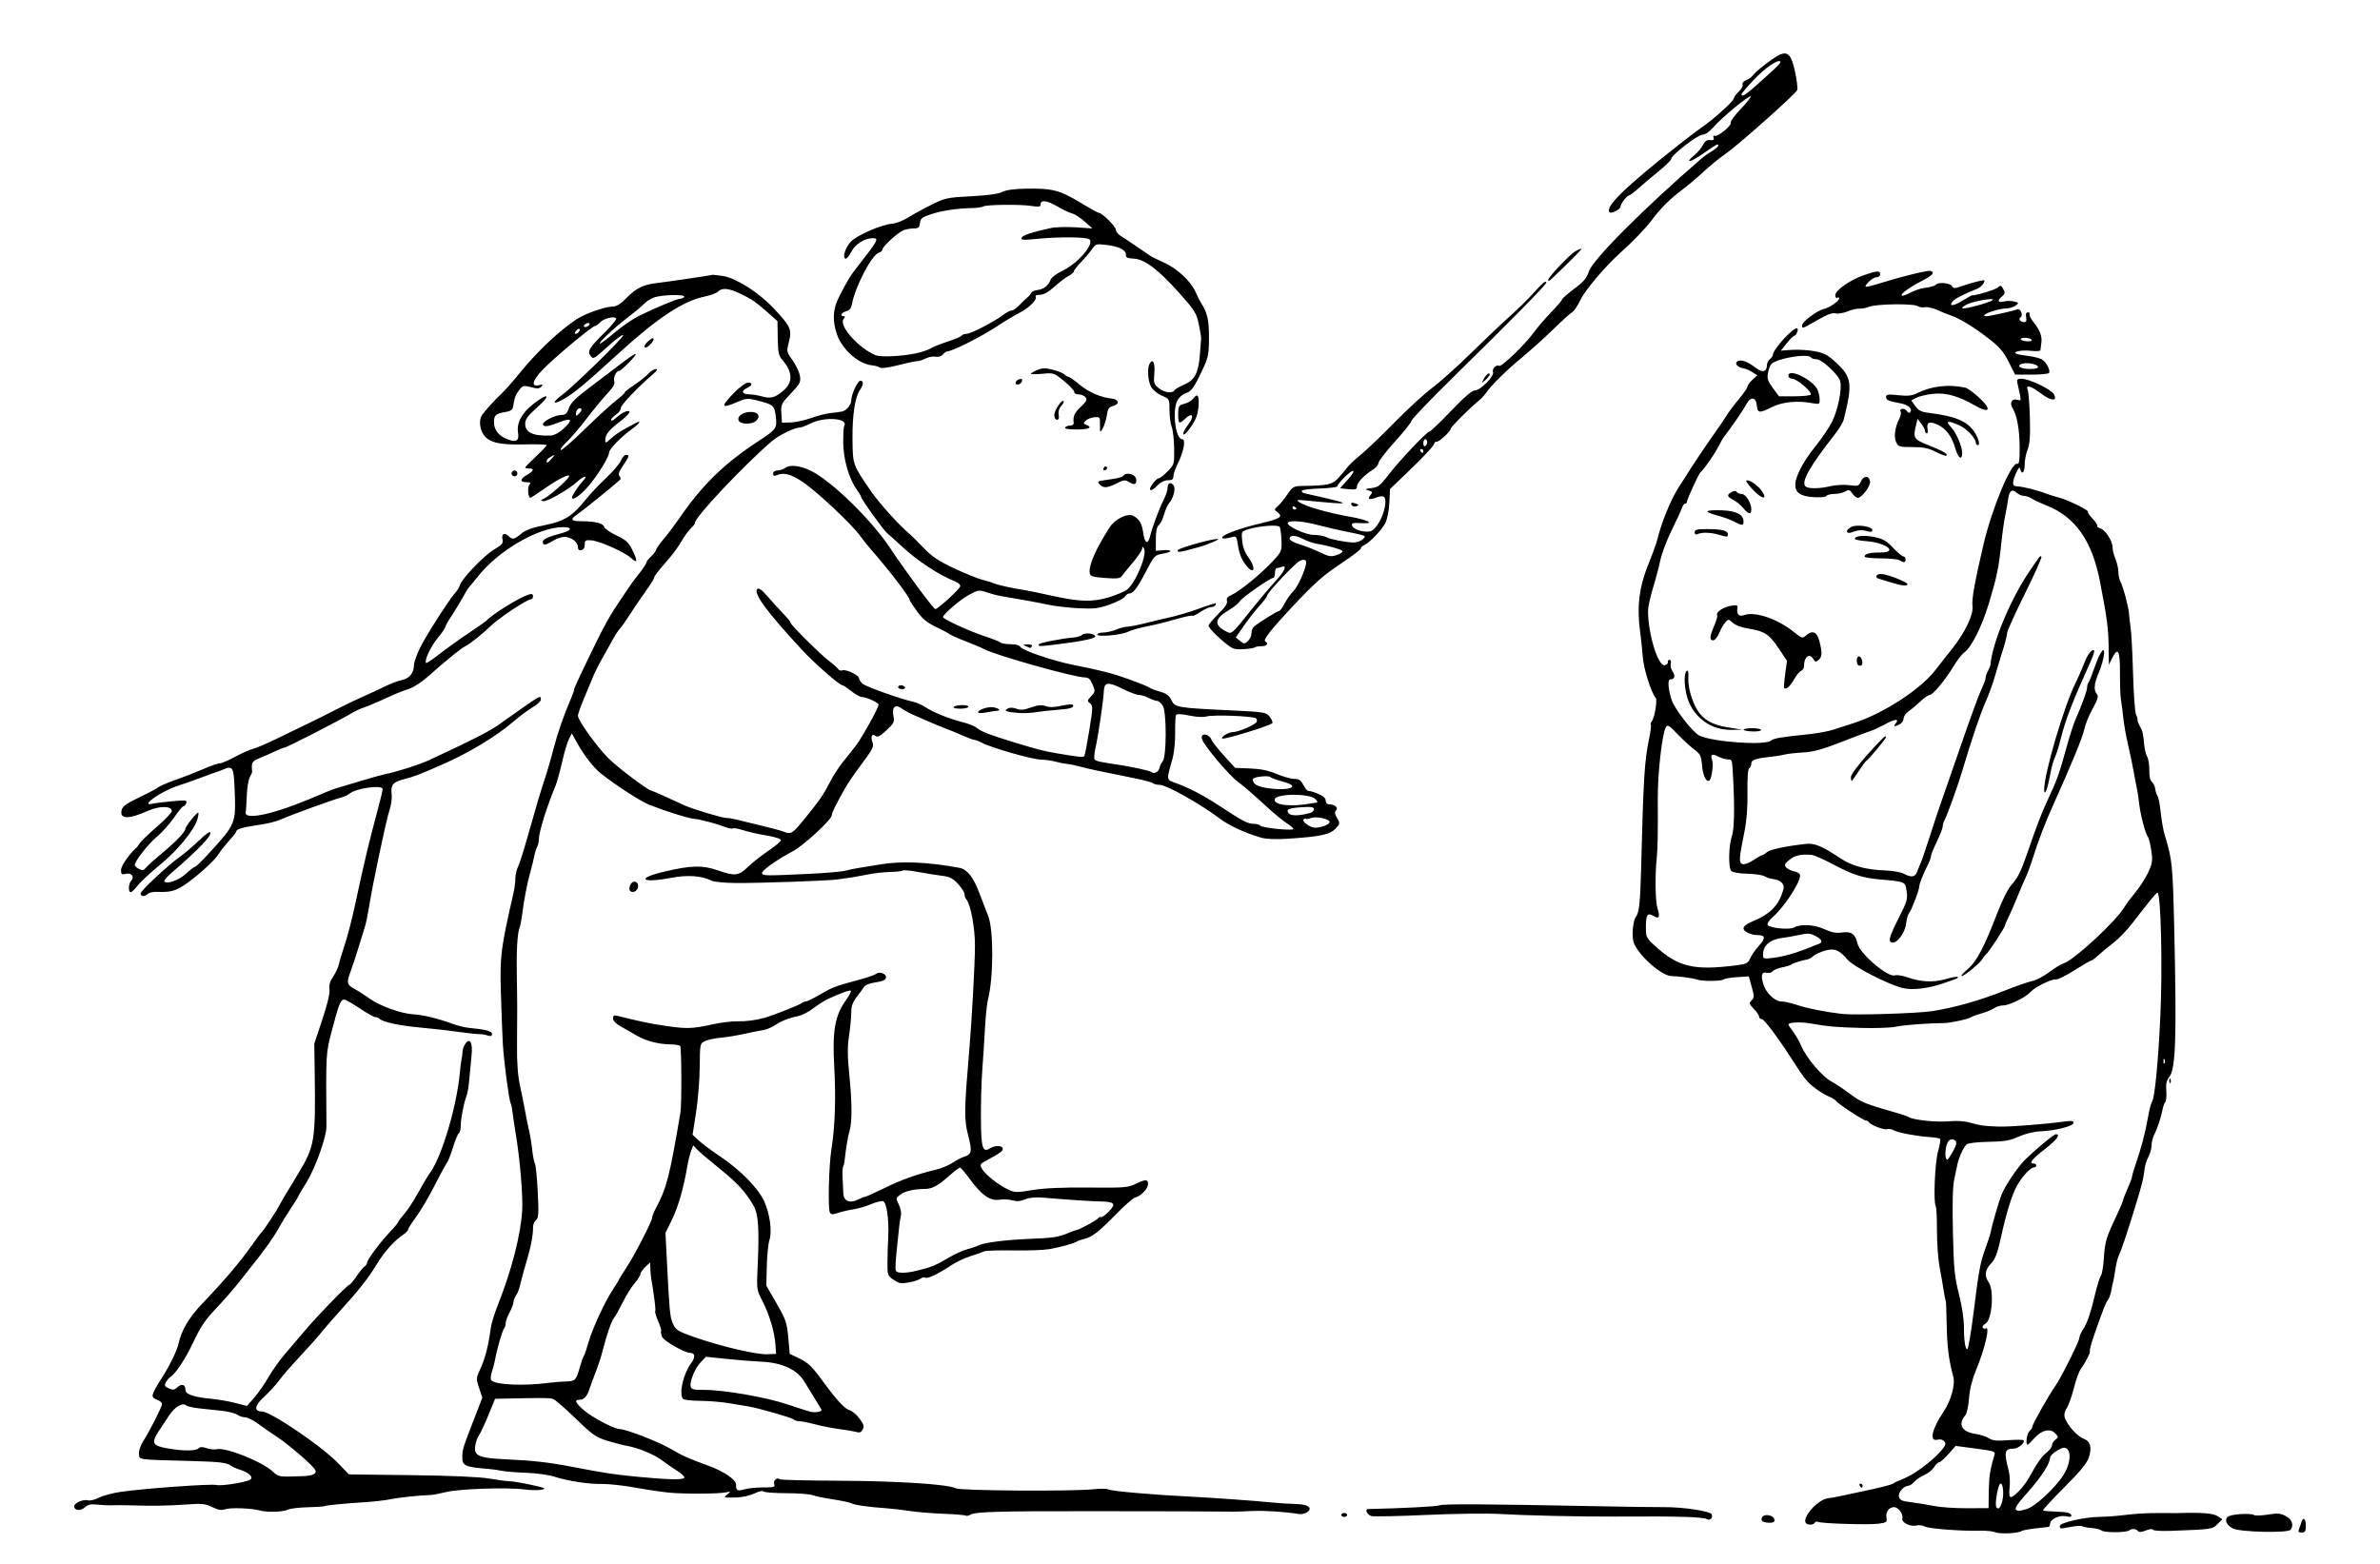 <?xml version="1.0" encoding="utf-8"?>

<svg xmlns="http://www.w3.org/2000/svg" version="1.1" viewBox="0 0 1219 801">











	<path d="m 1022.068,784.901 c -1.338,-0.534 -4.713,-0.905 -7.5,-0.824 -9.442,0.274 -26.552,-0.998 -28.668,-2.13 -1.157,-0.619 -3.071,-0.873 -4.252,-0.564 -3.117,0.816 -7.84,-1.491 -7.304,-3.568 C 974.93,775.545 972.321,772 970.066,772 c -2.572,0 -4.383,2.56 -3.836,5.421 0.426,2.227 0.077,2.486 -4.132,3.06 -5.022,0.685 -29.638,-0.08 -31.071,-0.965 -0.489,-0.302 -1.171,-0.092 -1.516,0.467 -0.884,1.431 -4.254,1.267 -4.79,-0.234 -1.195,-3.348 6.845,-11.87 11.606,-12.3 1.196,-0.108 4.424,-0.689 7.174,-1.291 2.75,-0.602 6.125,-1.329 7.5,-1.616 11.523,-2.402 17.653,-3.92 18.5,-4.583 0.55,-0.43 3.025,-1.577 5.5,-2.548 5.283,-2.073 14.338,-8.755 18.887,-13.936 2.625,-2.99 2.987,-3.923 1.985,-5.13 -0.757,-0.912 -2.11,-1.252 -3.548,-0.891 -4.351,1.092 -2.892,-5.359 3.308,-14.625 3.648,-5.451 5.903,-13.671 4.827,-17.597 -2.335,-8.524 -3.24,-15.751 -3.399,-27.159 -0.088,-6.284 -0.325,-11.694 -0.527,-12.021 -0.202,-0.327 -0.664,-2.61 -1.025,-5.074 -0.362,-2.463 -1.29,-7.807 -2.062,-11.875 -0.772,-4.068 -1.388,-12.507 -1.368,-18.754 0.02,-6.247 -0.251,-11.823 -0.602,-12.392 -1.305,-2.112 -0.466,-22.359 1.168,-28.182 0.9,-3.207 1.372,-6.095 1.049,-6.418 -0.323,-0.323 -2.523,-0.715 -4.889,-0.871 -6.937,-0.458 -16.422,-2.213 -18.777,-3.474 -1.2,-0.642 -2.829,-0.919 -3.621,-0.615 -1.459,0.56 -8.625,-2.27 -9.238,-3.648 -0.183,-0.412 -0.808,-0.75 -1.387,-0.75 -1.306,0 -14.385,-8.552 -15.27,-9.985 -0.355,-0.575 -2.185,-1.688 -4.067,-2.474 -1.882,-0.786 -5.206,-2.863 -7.386,-4.616 -3.786,-3.042 -5.022,-4.625 -11.655,-14.929 C 910.342,531.033 903.528,522 902.316,522 901.592,522 901,521.462 901,520.805 c 0,-0.657 -1.215,-2.464 -2.7,-4.014 -2.438,-2.545 -2.55,-2.969 -1.151,-4.368 1.388,-1.388 1.394,-2.108 0.057,-6.91 l -1.492,-5.361 -5.929,0.362 c -3.261,0.199 -6.459,0.748 -7.107,1.221 -1.293,0.943 -11.287,0.934 -13.678,-0.013 -1.711,-0.678 -9.378,-1.714 -12.783,-1.728 -5.532,-0.023 -18.58,-12.079 -19.734,-18.235 -0.715,-3.809 0.067,-10.488 1.425,-12.182 1.632,-2.036 2.208,-7.413 2.649,-24.722 1.178,-46.235 1.712,-54.969 4.05,-66.252 0.786,-3.794 1.201,-7.128 0.921,-7.408 -0.28,-0.28 -0.061,-1.048 0.486,-1.708 1.447,-1.744 2.964,-10.807 2.005,-11.983 -2.388,-2.929 -6.105,-14.706 -6.614,-20.954 -0.316,-3.877 -0.796,-8.624 -1.067,-10.549 -2.189,-15.518 -1.055,-24.934 4.691,-38.954 1.68,-4.1 3.439,-9.05 3.908,-11 2.047,-8.508 7.002,-20.542 10.935,-26.557 1.447,-2.212 3.08,-4.753 3.63,-5.646 3.142,-5.101 9.646,-14.836 14,-20.955 2.75,-3.865 5.9,-8.496 7,-10.292 1.1,-1.796 3.913,-5.54 6.25,-8.32 2.337,-2.78 4.25,-5.576 4.25,-6.213 0,-0.637 1.131,-2.207 2.513,-3.488 l 2.513,-2.329 -2.479,-1.625 c -1.364,-0.894 -3.401,-1.765 -4.526,-1.937 -3.093,-0.472 -4.859,-2.548 -3.095,-3.639 1.749,-1.081 5.17,0.161 9.463,3.436 3.431,2.617 5.612,2.011 5.612,-1.56 0,-0.923 0.675,-2.238 1.5,-2.922 0.825,-0.685 1.5,-1.639 1.5,-2.12 0,-2.974 11.179,-15.034 12.61,-13.603 0.65,0.65 -0.698,3.723 -1.633,3.723 -0.445,0 -2.167,1.714 -3.826,3.809 l -3.017,3.809 5.683,-0.408 c 3.125,-0.225 8.332,0.082 11.57,0.682 4.885,0.905 6.758,1.896 11,5.821 8.105,7.497 8.543,10.772 3.92,29.287 -0.343,1.375 -2.465,4.849 -4.716,7.72 -12.719,16.226 -17.162,24.11 -14.876,26.396 1.325,1.325 6.948,1.295 12.782,-0.068 2.774,-0.648 7.103,-0.878 9.73,-0.516 4.423,0.608 4.811,0.479 5.931,-1.979 1.398,-3.068 4.199,-3.026 4.643,0.07 0.331,2.31 -4.208,8.378 -6.268,8.378 -0.709,0 -1.976,-1.012 -2.816,-2.25 -1.324,-1.951 -1.803,-2.084 -3.608,-1 -1.145,0.688 -3.637,1.25 -5.537,1.25 -1.9,0 -3.74,0.462 -4.089,1.026 -0.369,0.597 -3.196,0.856 -6.753,0.619 -6.736,-0.448 -9.404,-2.407 -9.192,-6.746 0.207,-4.225 4.205,-11.739 10.2,-19.17 3.208,-3.976 7.045,-9.615 8.527,-12.533 3.044,-5.991 5.279,-16.892 4.28,-20.873 -0.857,-3.414 -9.385,-11.298 -12.236,-11.312 -1.205,-0.006 -2.441,-0.416 -2.747,-0.911 -1.374,-2.223 -17.061,0.337 -20.239,3.302 -0.647,0.604 -1.459,2.673 -1.804,4.598 -0.522,2.913 -0.101,4.213 2.514,7.75 l 3.141,4.25 h 7.854 c 4.32,0 8.102,-0.401 8.405,-0.891 C 928.242,200.799 920.331,194 917.997,194 916.82,194 916,193.333 916,192.375 c 0,-3.972 12.533,2.11 14.856,7.208 0.629,1.381 1.144,3.665 1.144,5.075 0,2.423 -0.207,2.525 -3.75,1.855 -7.515,-1.422 -15.272,-0.681 -20.584,1.966 -6.555,3.267 -7.476,3.182 -7.853,-0.721 -0.432,-4.466 -3.204,-4.836 -5.337,-0.713 -1.402,2.712 -8.529,13.083 -11.383,16.563 -0.5,0.61 -1.913,3.076 -3.139,5.48 -1.954,3.83 -7.328,11.486 -9.063,12.911 C 870.051,242.69 864,255.922 864,257.07 864,257.581 863.58,258 863.067,258 c -0.513,0 -1.246,1.012 -1.629,2.25 -0.383,1.238 -2.715,6.3 -5.183,11.25 -2.468,4.95 -5.108,11.925 -5.866,15.5 -0.758,3.575 -2.488,10.1 -3.844,14.5 -1.356,4.4 -2.458,9.575 -2.448,11.5 0.059,12.015 5.191,28.52 8.633,27.768 0.974,-0.213 1.658,-0.922 1.521,-1.577 -0.138,-0.655 0.252,-1.191 0.867,-1.191 0.614,0 0.889,0.871 0.611,1.935 -0.278,1.064 0.145,2.865 0.941,4.002 1.547,2.208 1.046,4.063 -1.096,4.063 -1.536,0 -1.284,4.403 0.6,10.5 1.386,4.485 10.891,16.736 14.186,18.284 7.063,3.319 33.527,5.176 36.736,2.578 1.484,-1.201 5.079,-1.814 18.906,-3.223 4.675,-0.477 10.525,-1.548 13,-2.381 2.475,-0.833 6.975,-2.29 10,-3.236 15.299,-4.788 34.907,-17.504 42.5,-27.564 1.65,-2.186 5.429,-7.008 8.397,-10.716 6.511,-8.134 11.003,-17.565 10.381,-21.798 -0.483,-3.29 1.126,-12.317 5.603,-31.443 4.422,-18.893 14.371,-42.608 17.388,-41.45 0.923,0.354 1.213,-1.846 1.159,-8.789 -0.069,-8.944 -1.404,-16.148 -3.66,-19.761 -1.621,-2.596 -0.331,-4.96 2.327,-4.265 2.391,0.625 2.378,1.19 0.182,-8.485 -0.43,-1.894 -0.093,-2.25 2.128,-2.25 3.847,0 15.224,5.44 16.547,7.911 2.015,3.764 -1.41,3.594 -6.543,-0.324 -5.15,-3.933 -8.127,-4.73 -6.854,-1.837 0.423,0.963 0.922,7.375 1.109,14.25 0.256,9.422 -0.031,13.429 -1.163,16.27 -0.826,2.074 -1.502,5.561 -1.502,7.75 0,4.012 -1.492,5.474 -2.276,2.23 -0.308,-1.276 -0.87,-0.744 -2.073,1.968 -2.118,4.771 -2.089,6.763 0.099,6.859 3.449,0.151 10.633,1.942 15.75,3.927 1.1,0.427 3.931,1.299 6.292,1.939 4.845,1.313 15.393,6.54 14.665,7.268 -0.262,0.262 0.755,1.784 2.259,3.383 1.504,1.599 2.621,3.283 2.481,3.743 -0.14,0.46 0.555,1.048 1.544,1.306 2.47,0.646 6.26,6.426 6.26,9.547 0,1.411 0.675,4.181 1.5,6.156 0.825,1.974 1.5,4.961 1.5,6.636 0,1.675 0.442,3.827 0.982,4.782 1.375,2.431 4.241,13.134 4.481,16.736 0.11,1.65 0.497,5.025 0.859,7.5 0.362,2.475 0.901,12.993 1.198,23.372 0.297,10.38 0.982,19.699 1.523,20.709 0.541,1.01 0.881,2.193 0.757,2.628 -0.124,0.435 0.42,1.916 1.209,3.291 1.44,2.507 1.667,3.512 2.268,10 0.178,1.925 0.848,4.454 1.489,5.621 0.641,1.167 1.122,4.28 1.069,6.918 -0.06,2.99 0.424,5.205 1.284,5.879 0.759,0.595 1.537,2.207 1.728,3.582 0.191,1.375 0.697,2.95 1.123,3.5 0.427,0.55 1.042,3.25 1.368,6 0.925,7.816 1.588,11.618 2.605,14.934 3.601,11.748 3.915,14.922 4.656,47.066 1.283,55.682 0.757,71.96 -2.455,76.044 -1.517,1.929 -1.903,3.65 -1.614,7.198 0.209,2.564 -0.023,5.148 -0.516,5.742 -0.493,0.594 -1.117,2.299 -1.387,3.79 -0.703,3.876 -2.657,9.791 -4.255,12.882 -0.755,1.46 -1.375,3.935 -1.379,5.5 0,1.565 -0.718,4.196 -1.589,5.846 -0.87,1.65 -1.745,4.35 -1.944,6 -0.67,5.558 -1.274,7.956 -5.28,21 -4.014,13.07 -6.464,20.294 -8.14,24 -0.497,1.1 -1.234,4.25 -1.636,7 -0.403,2.75 -0.886,5.45 -1.074,6 -0.188,0.55 -0.621,2.575 -0.962,4.5 -0.341,1.925 -1.112,4.115 -1.713,4.866 -1.162,1.452 -2.064,3.729 -6.727,16.973 -1.615,4.587 -2.755,8.637 -2.534,9 0.448,0.735 -1.966,5.604 -4.625,9.326 -0.952,1.333 -2.577,5.812 -3.612,9.953 -1.035,4.142 -2.656,8.712 -3.603,10.157 -1.133,1.73 -1.473,3.406 -0.996,4.911 1.163,3.663 6.448,9.62 9.47,10.674 3.579,1.248 4.529,4.381 2.891,9.533 -0.97,3.05 -4.226,7.034 -12.654,15.482 -6.242,6.257 -11.152,11.572 -10.912,11.813 0.24,0.24 3.484,0.521 7.209,0.624 4.792,0.133 6.908,0.597 7.238,1.589 0.362,1.088 -0.247,1.259 -2.724,0.764 -3.507,-0.701 -8.078,1.533 -8.078,3.949 0,0.762 -0.338,1.434 -0.75,1.495 -0.412,0.06 -2.1,0.254 -3.75,0.43 -6.235,0.666 -9.242,1.183 -10.152,1.745 -1.857,1.147 -10.899,1.567 -13.281,0.616 z M 1038,772.986 c 4.327,-1.24 14.666,-10.791 18.87,-17.432 3.389,-5.354 4.176,-11.442 1.74,-13.463 -1.076,-0.893 -2.205,-0.673 -5,0.976 -1.986,1.171 -3.61,2.778 -3.61,3.571 0,3.028 -4.418,9.869 -11.548,17.884 -6.607,7.427 -7.339,8.97 -4.452,9.393 0.275,0.04 2.075,-0.378 4,-0.929 z M 1018.615,764 c 0.102,-7.571 0.716,-11.516 2.889,-18.579 0.602,-1.956 0.036,-2.159 -9.604,-3.435 l -10.244,-1.356 -3.714,4.185 c -2.042,2.302 -4.163,4.185 -4.713,4.185 -0.55,0 -1.761,1.163 -2.692,2.584 -0.931,1.421 -3.129,3.184 -4.885,3.917 -1.756,0.734 -4.041,2.271 -5.077,3.416 -1.037,1.145 -2.377,2.093 -2.98,2.105 -2.515,0.051 -5.549,3.487 -4.979,5.64 0.471,1.782 1.568,2.28 6.228,2.829 3.111,0.366 8.356,1.222 11.656,1.901 3.3,0.679 10.95,1.206 17,1.171 l 11,-0.063 0.115,-8.5 z m 7.385,0.809 c 0,-4.729 -1.371,-6.491 -2.379,-3.059 -1.244,4.237 -1.759,9.218 -1.067,10.337 1.366,2.21 3.446,-2.184 3.446,-7.278 z m 7.962,-0.924 c 1.714,-1.714 4.022,-4.751 5.129,-6.75 4.434,-8.005 6.605,-11.107 9.197,-13.146 1.492,-1.174 2.713,-2.839 2.713,-3.701 0,-0.862 0.781,-2.139 1.737,-2.837 1.648,-1.205 1.649,-1.367 0,-3.187 -2.528,-2.793 -7.062,-1.798 -10.703,2.35 -1.636,1.863 -3.213,3.387 -3.505,3.387 -1.22,0 -0.409,-5.856 0.969,-7 0.825,-0.685 1.5,-1.753 1.5,-2.375 0,-1.183 8.561,-16.321 11.657,-20.612 2.785,-3.86 12.343,-22.971 12.343,-24.679 0,-0.839 0.804,-2.72 1.786,-4.18 2.23,-3.314 3.858,-8.046 6.334,-18.412 1.065,-4.458 2.385,-8.646 2.933,-9.307 0.549,-0.661 1.216,-4.517 1.484,-8.568 0.611,-9.25 1.03,-10.599 7.636,-24.614 1.101,-2.336 2.1,-4.811 2.219,-5.5 0.119,-0.689 1.204,-3.447 2.412,-6.129 1.208,-2.682 2.196,-5.336 2.196,-5.897 0,-0.561 0.87,-3.541 1.934,-6.623 2.844,-8.238 4.804,-15.712 6.19,-23.603 0.676,-3.85 1.614,-7.513 2.084,-8.14 1.395,-1.861 3.144,-19.601 4.275,-43.36 1.216,-25.56 0.292,-64.479 -1.515,-63.785 -0.765,0.294 -4.249,4.559 -12.896,15.785 -2.754,3.575 -7.102,8.075 -9.663,10 -2.561,1.925 -5.985,4.737 -7.609,6.25 -1.624,1.512 -3.274,2.75 -3.667,2.75 -0.393,0 -4.295,2.261 -8.672,5.025 -4.377,2.764 -8.634,4.87 -9.459,4.679 -1.929,-0.445 -10.873,3.948 -12.926,6.349 -2.269,2.654 -10.921,6.947 -14.001,6.947 -1.446,0 -3.52,0.624 -4.609,1.387 -1.089,0.763 -4.002,1.967 -6.473,2.675 -2.47,0.708 -4.942,1.6 -5.492,1.982 -1.478,1.026 -10.545,2.969 -14,3.001 -8.464,0.077 -20.846,1.023 -24.676,1.884 -2.378,0.535 -10.174,0.811 -17.324,0.613 -13.229,-0.366 -16.985,-0.698 -26.172,-2.311 C 922.333,523.354 916,523.655 916,524.769 c 0,0.298 1.084,1.963 2.409,3.7 1.325,1.737 3.113,4.844 3.974,6.905 2.737,6.55 11.137,16.388 16.159,18.925 1.673,0.845 5.752,3.574 9.064,6.064 5.736,4.312 7.582,5.054 24.894,10.006 2.2,0.629 4.483,1.456 5.073,1.837 2.275,1.469 14.216,2.735 20.423,2.164 4.047,-0.372 8.204,-0.118 11.004,0.672 5.455,1.539 6.828,1.732 14.5,2.031 5.539,0.216 24.221,-1.229 34.25,-2.65 3.214,-0.455 4.25,-0.27 4.25,0.759 0,1.662 -9.252,4.015 -17,4.323 -3.291,0.131 -7.722,1.217 -11.032,2.704 -4.554,2.046 -7.281,2.516 -15.424,2.659 -5.721,0.1 -10.475,0.657 -11.276,1.322 -1.482,1.23 -4.01,6.717 -4.696,10.191 -0.23,1.164 -0.956,4.553 -1.613,7.53 -0.817,3.7 -1.042,12.244 -0.71,27 0.426,18.946 0.805,22.863 3.1,32.024 1.654,6.602 2.594,13.033 2.557,17.5 -0.032,3.884 0.36,8.175 0.872,9.534 0.815,2.164 1.072,1.666 2.072,-4 0.628,-3.559 1.604,-10.297 2.17,-14.972 2.308,-19.084 3.359,-24.801 5.695,-31 1.347,-3.575 2.651,-7.625 2.898,-9 0.584,-3.257 4.226,-15.792 5.52,-19 1.894,-4.696 8.363,-14.31 12.049,-17.908 5.942,-5.799 14.761,-13.092 15.83,-13.092 2.538,0 0.378,2.937 -5.517,7.5 -6.656,5.152 -8.523,7.5 -5.964,7.5 0.808,0 1.469,0.45 1.469,1 0,0.55 -0.591,1 -1.313,1 -1.624,0 -5.687,4.34 -8.425,9 -2.617,4.454 -5.505,13.675 -8.446,26.964 -1.814,8.197 -2.911,11.075 -5.066,13.284 -3.092,3.171 -3.485,6.257 -1.212,9.502 2.95,4.212 1.759,19.485 -1.662,21.316 -1.062,0.569 -1.663,1.469 -1.335,2 0.328,0.531 1.016,0.707 1.528,0.391 2.326,-1.438 -0.465,10.563 -4.953,21.293 -1.979,4.732 -3.232,9.753 -3.606,14.456 -0.316,3.963 -1.166,7.9 -1.89,8.749 -3.935,4.615 -1.897,8.475 5.021,9.512 2.581,0.387 5.76,1.403 7.066,2.259 1.835,1.203 4.045,1.429 9.75,0.997 4.057,-0.307 7.64,-0.294 7.962,0.028 1.017,1.017 -2.637,4.247 -4.824,4.263 -4.953,0.036 -5.312,1.508 -2.763,11.324 0.548,2.111 0.759,6.049 0.469,8.75 -0.624,5.805 0.296,6.16 4.66,1.796 z M 999.901,590.443 c 1.154,-1.956 2.099,-4.158 2.099,-4.893 0,-1.927 -2.66,-2.664 -3.961,-1.097 -1.833,2.209 -2.278,9.547 -0.579,9.547 0.188,0 1.287,-1.601 2.441,-3.557 z M 1108.683,542.812 c -0.319,-0.798 -0.556,-0.561 -0.604,0.604 -0.043,1.054 0.193,1.645 0.525,1.312 0.332,-0.332 0.368,-1.195 0.079,-1.917 z M 989.637,517.936 c 11.372,-1.782 24.286,-5.433 36.863,-10.42 6.05,-2.399 12.575,-4.671 14.5,-5.048 1.925,-0.378 5.75,-2.385 8.5,-4.461 2.75,-2.076 6.027,-4.087 7.282,-4.468 5.505,-1.673 27.312,-21.891 31.539,-29.241 0.648,-1.127 3.145,-4.464 5.548,-7.414 2.403,-2.95 5.383,-7.659 6.624,-10.463 1.974,-4.465 2.141,-5.829 1.336,-10.962 -0.506,-3.225 -1.295,-6.335 -1.753,-6.911 -1.288,-1.619 -3.861,-11.486 -4.445,-17.047 -0.289,-2.75 -0.793,-6.125 -1.12,-7.5 -0.327,-1.375 -1.06,-5.2 -1.628,-8.5 -0.568,-3.3 -1.881,-9.6 -2.919,-14 -1.037,-4.4 -2.151,-10.7 -2.475,-14 -0.324,-3.3 -0.846,-7.321 -1.159,-8.936 -0.314,-1.615 -0.544,-7.802 -0.513,-13.75 0.062,-11.711 -1.013,-13.708 -4.071,-7.564 l -1.617,3.25 -0.102,-8 c -0.137,-10.773 -0.703,-15.176 -4.439,-34.534 -4.03,-20.882 -12.598,-33.15 -27.22,-38.976 -3.227,-1.286 -6.755,-2.935 -7.84,-3.664 -1.085,-0.729 -2.849,-1.326 -3.921,-1.326 -1.072,0 -2.782,-0.754 -3.801,-1.676 -2.329,-2.108 -3.758,-0.862 -4.338,3.781 -0.233,1.868 -0.869,5.421 -1.412,7.896 -0.544,2.475 -1.439,8.775 -1.99,14 -1.379,13.088 -2.329,17.668 -6.512,31.43 -3.61,11.876 -8.902,22.3 -12.656,24.929 -1.084,0.759 -3.469,3.869 -5.301,6.911 C 996.356,348.311 989.949,356 988.322,356 c -0.69,0 -2.793,1.462 -4.674,3.25 -1.88,1.788 -4.595,4.059 -6.033,5.047 -1.438,0.988 -2.615,2.66 -2.615,3.715 0,1.055 -0.87,2.384 -1.934,2.953 -2.653,1.42 -3.528,1.298 -2.197,-0.307 2.164,-2.607 -0.131,-2.492 -5.222,0.263 -2.834,1.533 -6.277,3.126 -7.65,3.539 -1.373,0.413 -8.122,2.959 -14.997,5.658 -9.584,3.762 -14.133,5.003 -19.5,5.319 -3.85,0.227 -8.125,0.705 -9.5,1.064 -1.375,0.358 -3.987,0.807 -5.805,0.997 C 899.381,388.418 897,389.169 897,391.029 c 0,1.019 -0.484,2.152 -1.076,2.518 -0.685,0.423 -1.011,4.893 -0.898,12.309 0.118,7.73 -0.403,14.502 -1.548,20.144 -2.778,13.683 -2.918,15.894 -1.058,16.608 0.95,0.365 3.276,-0.465 5.583,-1.991 2.175,-1.439 4.266,-2.616 4.646,-2.616 0.381,0 1.427,-0.664 2.324,-1.476 1.503,-1.36 9.326,-3.036 19.777,-4.237 4.628,-0.532 8.295,0.984 18.058,7.463 5.802,3.85 13.046,5.773 23.121,6.136 3.517,0.127 7.65,0.88 9.183,1.673 4.078,2.109 5.814,1.781 6.933,-1.308 0.548,-1.512 1.41,-3.65 1.916,-4.75 0.506,-1.1 2.567,-7.175 4.58,-13.5 2.013,-6.325 4.792,-14.65 6.176,-18.5 1.384,-3.85 6.006,-17.14 10.271,-29.534 4.266,-12.394 8.713,-24.516 9.884,-26.938 1.17,-2.422 2.128,-5.024 2.128,-5.782 0,-0.758 0.542,-2.361 1.204,-3.562 0.662,-1.201 1.24,-2.634 1.284,-3.184 0.876,-10.876 10.143,-33.296 19.466,-47.096 6.402,-9.476 5.911,-8.873 6.635,-8.148 0.324,0.324 -3.502,8.836 -8.503,18.917 -5,10.08 -9.09,19.143 -9.089,20.14 0,0.997 -0.883,4.597 -1.966,8 -1.083,3.403 -2.945,9.562 -4.138,13.687 -1.193,4.125 -3.391,10.2 -4.885,13.5 -2.612,5.773 -7.337,19.735 -12.014,35.5 -2.304,7.768 -7.501,22.199 -9.088,25.236 C 995.408,421.191 995,422.647 995,423.471 c 0,0.824 -1.35,4.285 -3,7.691 -1.65,3.406 -3,6.752 -3,7.435 0,0.683 -0.647,2.516 -1.439,4.073 -2.528,4.973 -4.561,10.092 -4.562,11.482 -6.9e-4,1.829 -3.92,12.038 -5.228,13.62 -0.578,0.699 -1.226,2.949 -1.439,5 -0.619,5.96 -6.349,12.397 -8.279,9.301 -0.613,-0.984 0.674,-4.485 4.141,-11.26 4.55,-8.892 4.967,-10.258 4.363,-14.288 -0.751,-5.006 -0.452,-4.876 -14.019,-6.077 -8.693,-0.769 -13.832,-2.466 -24.223,-7.996 -4.502,-2.396 -9.227,-4.448 -10.5,-4.56 -5.265,-0.463 -8.476,0.247 -11.284,2.494 -2.462,1.97 -2.758,2.633 -1.728,3.875 0.684,0.824 2.583,1.766 4.221,2.093 1.791,0.358 2.978,1.223 2.978,2.17 0,3.611 -8.259,16.176 -13.831,21.043 -1.956,1.709 -3.208,3.561 -2.825,4.18 1.018,1.647 11.023,2.661 13.448,1.364 3.58,-1.916 10.402,-1.544 15.645,0.852 3.688,1.686 5.997,2.111 9.128,1.682 4.735,-0.649 6.67,0.77 7.86,5.764 1.252,5.252 15.737,17.509 19.146,16.201 0.894,-0.343 3.718,0.096 6.277,0.976 7.187,2.472 13.42,2.767 19.728,0.933 3.102,-0.902 5.88,-1.398 6.175,-1.104 0.295,0.295 -0.316,0.815 -1.357,1.157 -1.041,0.342 -3.468,1.192 -5.393,1.889 -7.853,2.844 -16.48,3.905 -21.492,2.643 -7.749,-1.951 -25.255,-10.983 -28.289,-14.595 -4.183,-4.98 -6.728,-5.972 -11.616,-4.527 -2.256,0.667 -4.851,1.877 -5.765,2.69 -0.914,0.812 -2.264,1.598 -3,1.745 -3.576,0.716 -7.439,1.934 -8.338,2.629 -0.55,0.425 -2.671,1.085 -4.714,1.467 -2.043,0.382 -4.197,1.276 -4.787,1.986 -0.59,0.711 -1.905,1.074 -2.923,0.808 -2.709,-0.708 -3.328,1.116 -1.946,5.729 1.409,4.702 5.914,8.961 9.479,8.961 1.35,0 5.028,0.852 8.173,1.894 5.106,1.691 14.178,3.48 22.718,4.479 6.347,0.743 38.649,-0.264 46.137,-1.438 z m 18.183,-21.514 c 4.625,-3.959 8.413,-11.147 15.243,-28.922 2.325,-6.05 5.461,-12.35 6.97,-14 3.385,-3.702 4.993,-6.895 8.31,-16.5 5.056,-14.642 7.331,-20.58 10.345,-27 4.775,-10.17 6.051,-13.695 9.388,-25.921 1.714,-6.282 3.936,-13.257 4.937,-15.5 3.306,-7.408 5.988,-14.82 5.988,-16.546 0,-0.935 0.307,-2.007 0.683,-2.383 0.376,-0.376 1.873,-4.137 3.328,-8.359 2.898,-8.409 5.639,-11.302 4.403,-4.646 -0.394,2.12 -1.509,5.713 -2.478,7.984 -2.355,5.519 -2.686,8.763 -1.093,10.683 1.12,1.35 0.8,2.541 -2.121,7.889 -1.892,3.465 -3.759,8.099 -4.148,10.299 -0.624,3.528 -6.788,18.537 -15.812,38.5 -4.474,9.898 -7.545,17.968 -11.225,29.5 -0.878,2.75 -2.244,6.35 -3.036,8 -0.792,1.65 -2.812,6.375 -4.489,10.5 -1.677,4.125 -3.716,8.774 -4.531,10.331 -0.815,1.557 -1.482,3.178 -1.482,3.602 0,0.977 -8.684,14.239 -9.822,15 -0.467,0.312 -1.26,1.304 -1.763,2.204 -1.201,2.15 -9.297,8.863 -10.689,8.863 -0.597,0 0.795,-1.61 3.094,-3.578 z M 1047,404.31 c 0,-8.112 10.079,-42.346 15.99,-54.31 1.494,-3.025 3.517,-7.631 4.494,-10.236 1.734,-4.622 4.037,-7.576 5.088,-6.526 0.288,0.288 -0.571,2.939 -1.909,5.893 -9.149,20.191 -12.843,29.76 -15.199,39.369 -0.944,3.85 -2.311,8.169 -3.037,9.598 -0.726,1.429 -1.867,5.704 -2.535,9.5 -1.206,6.856 -2.891,10.768 -2.891,6.712 z m -99,-6.319 c 0,-1.105 3.609,-6.034 8.02,-10.953 7.976,-8.896 9.98,-10.794 9.98,-9.455 0,0.793 -9.123,11.748 -10.183,12.229 -0.378,0.172 -2.113,2.534 -3.856,5.25 C 950.217,397.778 948.613,400 948.396,400 948.178,400 948,399.096 948,397.991 Z m -58.138,96.404 c 4.613,-0.603 5.526,-1.09 6.534,-3.488 0.644,-1.533 2.639,-4.399 4.433,-6.37 C 904.351,480.667 904.254,479 900.506,479 896.807,479 893,477.211 893,475.474 c 0,-0.881 1.654,-2.255 3.75,-3.115 10.144,-4.163 14.371,-8.453 16.715,-16.968 0.623,-2.261 -1.127,-4.318 -4.165,-4.896 -0.99,-0.188 -1.912,-0.377 -2.05,-0.419 -0.138,-0.042 -0.588,-0.121 -1,-0.175 -0.412,-0.054 -1.638,-0.574 -2.724,-1.155 -1.086,-0.581 -5.025,-1.123 -8.753,-1.205 -3.912,-0.086 -7.307,-0.678 -8.026,-1.401 -1.559,-1.567 -1.4,-12.632 0.254,-17.642 1.235,-3.743 1.5,-13.82 0.749,-28.498 -0.584,-11.416 -0.478,-11 -2.799,-11 -1.127,0 -3.352,-0.673 -4.943,-1.496 -3.179,-1.644 -4.132,-1.038 -3.051,1.939 0.715,1.968 -0.198,9.133 -1.304,10.24 -1.502,1.502 -3.449,-2.225 -3.88,-7.426 -0.421,-5.073 -0.848,-5.98 -3.872,-8.229 -1.87,-1.39 -5.724,-4.931 -8.565,-7.869 -4.638,-4.796 -5.266,-5.154 -6.15,-3.5 -1.938,3.627 -4.157,23.436 -4.092,36.532 0.089,17.952 -0.045,25.548 -0.536,30.31 -0.949,9.204 -0.738,22.42 0.413,25.909 1.425,4.317 0.763,5.53 -2.056,3.77 C 843.901,467.297 843,468.562 843,474.675 c 0,5.256 0.23,5.768 4.25,9.473 12.207,11.248 20.218,13.175 42.612,10.248 z m 29.688,-6.382 c 3.272,-1.109 6.849,-2.424 7.949,-2.924 1.1,-0.5 2.788,-1.16 3.75,-1.468 2.636,-0.842 2.115,-2.382 -1.427,-4.214 -2.675,-1.384 -3.978,-1.466 -8.25,-0.52 -2.79,0.618 -6.423,1.273 -8.073,1.456 -6.841,0.759 -10.5,3.801 -10.5,8.727 0,2.072 0.315,2.166 5.301,1.58 2.915,-0.343 7.978,-1.53 11.25,-2.639 z m 156.794,295.93 c -0.522,-0.522 -2.726,-1.073 -4.897,-1.222 -2.171,-0.15 -4.401,-0.558 -4.956,-0.907 -0.555,-0.349 -3.03,-0.245 -5.5,0.232 -5.985,1.154 -5.991,1.154 -5.991,-0.392 0,-1.72 12.962,-4.643 20.778,-4.685 3.147,-0.017 9.097,-0.477 13.222,-1.023 4.125,-0.545 11.325,-0.956 16,-0.913 4.675,0.043 9.4,0.05 10.5,0.015 11.968,-0.382 18.047,0.08 20.277,1.541 l 2.469,1.618 -2.487,2.487 c -2.644,2.644 -2.623,2.641 -23.51,3.448 -5.279,0.204 -9.386,-0.05 -9.566,-0.59 -0.182,-0.548 -1.697,-0.375 -3.592,0.41 -1.897,0.786 -3.553,0.974 -3.934,0.448 -0.976,-1.35 -3.211,-1.61 -4.516,-0.527 -1.498,1.243 -13.066,1.293 -14.297,0.061 z m 67.18,-1.057 c -3.832,-2.043 -4.528,-5.425 -1.332,-6.473 3.163,-1.037 11.085,-1.269 12.308,-0.361 0.55,0.408 3.7,0.306 7,-0.227 5.038,-0.813 6.521,-0.692 9.25,0.759 3.181,1.691 4.184,4.509 2.485,6.983 -1.252,1.823 -26.082,1.252 -29.711,-0.682 z m 33.983,0.362 c 0.396,-0.963 0.947,-2.538 1.224,-3.5 0.863,-3.002 2.27,-1.917 2.27,1.75 0,2.893 -0.366,3.5 -2.107,3.5 -1.614,0 -1.939,-0.409 -1.387,-1.75 z m -275.06,-4.337 c -0.37,-0.598 -0.223,-1.536 0.326,-2.085 1.525,-1.525 5.665,-0.55 6.041,1.422 0.258,1.353 -0.35,1.75 -2.681,1.75 -1.658,0 -3.317,-0.489 -3.686,-1.087 z m -28.327,-0.84 c -0.751,-0.464 -5.922,-0.95 -11.492,-1.081 -9.992,-0.235 -12.964,-0.248 -35.627,-0.156 -18.034,0.073 -45.342,-0.539 -58.677,-1.316 -6.715,-0.391 -23.674,-0.176 -37.809,0.479 -14.097,0.653 -26.73,0.912 -28.073,0.575 -2.172,-0.545 -3.587,-3.549 -1.691,-3.591 18.08,-0.404 34.914,-1.283 36.58,-1.91 2.118,-0.797 23.395,-0.677 80.17,0.452 15.4,0.306 30.925,0.522 34.5,0.48 9.786,-0.115 24.078,2.033 24.723,3.716 0.733,1.909 -0.914,3.396 -2.605,2.352 z M 494.703,776.369 c -0.308,-0.308 -5.43,-0.742 -11.381,-0.965 -5.952,-0.222 -13.746,-0.867 -17.321,-1.433 -3.575,-0.566 -9.2,-1.213 -12.5,-1.438 -8.791,-0.599 -15.765,-1.605 -17.487,-2.522 -0.832,-0.443 -5.086,-1.345 -9.454,-2.006 -4.368,-0.66 -9.087,-1.636 -10.487,-2.168 -1.4,-0.532 -7.499,-0.976 -13.551,-0.986 -6.053,-0.01 -11.254,-0.42 -11.557,-0.911 -0.304,-0.491 -2.332,-0.029 -4.508,1.026 -2.176,1.056 -6.206,1.985 -8.956,2.065 -6.978,0.204 -7.118,0.158 -4.941,-1.6 1.869,-1.51 1.845,-1.548 -0.632,-1.025 -3.97,0.838 -21.625,0.922 -29.427,0.14 -3.85,-0.386 -11.725,-1.56 -17.5,-2.61 -5.775,-1.05 -13.315,-1.867 -16.755,-1.815 -7.042,0.105 -17.382,-1.499 -24.535,-3.806 -2.634,-0.85 -9.159,-1.717 -14.5,-1.927 -5.341,-0.21 -10.836,-0.657 -12.211,-0.994 -1.375,-0.337 -4.3,-0.759 -6.5,-0.939 -12.786,-1.043 -13.894,-1.593 -13.698,-6.804 0.132,-3.512 0.475,-4.567 6.638,-20.403 l 3.6,-9.251 -1.636,-5.001 c -1.602,-4.899 -1.586,-5.109 0.817,-10.249 2.275,-4.866 4.123,-12.265 5.181,-20.748 0.24,-1.925 1.839,-7.059 3.554,-11.409 7.106,-18.031 11.688,-35.743 12.497,-48.309 0.491,-7.627 -1.166,-27.169 -3.416,-40.282 -0.519,-3.025 -1.165,-7.416 -1.436,-9.757 -0.271,-2.341 -0.74,-4.658 -1.043,-5.149 -0.847,-1.371 -3.507,-21.628 -4.018,-30.595 -0.25,-4.4 -0.696,-16.1 -0.991,-26 -0.556,-18.675 -0.04,-22.756 6.445,-51 0.505,-2.2 0.941,-5.575 0.968,-7.5 0.027,-1.925 0.664,-4.677 1.415,-6.116 0.751,-1.439 3.48,-10.214 6.065,-19.5 2.585,-9.286 5.779,-20.034 7.098,-23.884 1.319,-3.85 3.527,-11.354 4.906,-16.675 2.245,-8.659 5.211,-17.198 9.199,-26.477 0.745,-1.733 1.354,-3.49 1.354,-3.904 0,-0.806 1.874,-4.869 9.892,-21.445 5.635,-11.651 8.597,-16.915 13.979,-24.851 1.996,-2.943 4.304,-6.348 5.129,-7.568 0.825,-1.219 2.962,-4.051 4.75,-6.293 1.788,-2.242 3.25,-4.495 3.25,-5.008 0,-0.512 1.125,-1.989 2.5,-3.28 1.375,-1.292 2.5,-2.77 2.5,-3.286 0,-0.515 1.802,-3.089 4.004,-5.719 2.202,-2.63 5.655,-7.193 7.672,-10.139 11.874,-17.339 23.135,-28.356 40.791,-39.91 9.273,-6.068 9.605,-6.542 8.88,-12.666 -0.666,-5.622 -1.218,-6.084 -9.847,-8.235 -4.511,-1.124 -5.473,-1.041 -9.833,0.853 -8.409,3.653 -8.776,2.591 -1.638,-4.737 2.766,-2.84 5.916,-5.163 7,-5.163 2.756,0 2.456,1.458 -0.586,2.844 -3.092,1.409 -2.338,3.154 1.365,3.162 1.48,0.003 4.394,0.478 6.475,1.056 4.628,1.285 6.838,0.648 11.281,-3.254 4.699,-4.126 4.348,-9.579 -1.007,-15.638 -1.711,-1.936 -2.083,-3.796 -2.202,-10.996 l -0.143,-8.666 -5.357,-4.78 c -2.947,-2.629 -6.482,-5.427 -7.857,-6.219 -9.761,-5.616 -14.596,-6.771 -17.249,-4.118 -0.765,0.765 -3.847,1.901 -6.848,2.524 -11.046,2.293 -24.039,10.856 -43.784,28.856 -17.95,16.363 -22.729,20.349 -28.25,23.56 -5.797,3.371 -6.483,2.029 -1.021,-1.996 6.234,-4.594 32.295,-30.129 31.348,-30.715 -0.478,-0.295 -4.114,2.425 -8.081,6.046 -6.76,6.17 -7.298,6.466 -8.573,4.722 -1.818,-2.487 -0.85,-4.121 7.103,-11.997 3.556,-3.521 6.235,-6.775 5.954,-7.231 -0.855,-1.383 -6.368,-0.076 -8.195,1.943 -0.943,1.042 -2.129,1.895 -2.635,1.895 -1.494,0 -21.852,17.051 -27.136,22.727 -5.104,5.483 -5.697,8.586 -1.445,7.559 1.901,-0.459 2.088,-0.32 1.056,0.783 -0.986,1.053 -2.12,1.111 -5.28,0.267 -3.74,-0.998 -4.166,-0.895 -6.017,1.457 -1.878,2.387 -2.458,3.979 -3.17,8.691 -0.213,1.409 -1.322,2.151 -3.823,2.557 -5.01,0.814 -5.958,1.656 -5.933,5.267 0.027,3.888 2.402,6.948 6.71,8.645 4.636,1.827 6.279,0.89 5.616,-3.2 -0.817,-5.032 1.79,-10.027 7.651,-14.66 7.836,-6.194 9.574,-5.043 2.251,1.489 -4.945,4.412 -6.25,6.18 -6.25,8.472 0,4.549 4.058,6.406 13.216,6.049 1.561,-0.061 4.219,-1.485 6.25,-3.349 5.161,-4.736 4.562,-5.98 -1.716,-3.564 -6.156,2.369 -8.11,2.669 -8.629,1.326 -0.548,-1.418 5.876,-4.851 9.247,-4.941 2.35,-0.063 3.073,-0.696 4,-3.498 0.846,-2.556 3.407,-5.132 10.132,-10.192 4.95,-3.724 12.301,-9.309 16.336,-12.41 4.035,-3.101 7.533,-5.442 7.773,-5.202 0.603,0.603 -7.378,8.724 -8.573,8.724 -1.502,0 -3.1,3.669 -2.397,5.502 0.422,1.099 -0.687,3.035 -3.334,5.822 -2.181,2.297 -7.036,8.171 -10.789,13.053 -3.753,4.883 -8.44,10.359 -10.416,12.17 -1.976,1.811 -3.284,3.601 -2.907,3.978 0.377,0.377 5.776,-4.29 11.997,-10.371 6.221,-6.082 13.448,-12.714 16.061,-14.74 2.612,-2.025 4.75,-3.996 4.75,-4.38 0,-0.384 2.138,-2.085 4.75,-3.78 2.612,-1.695 5.841,-4.246 7.174,-5.668 1.333,-1.423 3.133,-2.572 4,-2.555 1.082,0.022 0.635,0.84 -1.424,2.612 -8.167,7.024 -16.5,15.794 -16.5,17.365 0,0.969 -1.125,2.499 -2.5,3.399 -1.375,0.901 -2.5,2.156 -2.5,2.789 0,0.633 1.012,0.229 2.25,-0.898 3.149,-2.868 6.524,-4.474 7.178,-3.415 0.302,0.489 -1.943,2.813 -4.99,5.164 -5.759,4.443 -7.438,6.604 -7.438,9.574 0,1.472 0.441,1.34 2.75,-0.82 1.512,-1.415 4.269,-3.412 6.126,-4.437 1.857,-1.025 4.478,-2.468 5.826,-3.205 4.129,-2.26 3.54,-0.673 -0.953,2.57 C 318.064,223.831 312,230.011 312,231.702 c 0,2.148 -5.421,11.097 -10.174,16.794 -4.25,5.094 -8.826,8.368 -8.826,6.314 0,-1.063 3.535,-6.385 5.765,-8.679 2.743,-2.823 0.073,-2.372 -3.03,0.512 -4.438,4.124 -15.675,10.533 -17.632,10.057 -1.318,-0.321 -1.248,-0.538 0.397,-1.22 2.326,-0.966 11.614,-9.03 12.825,-11.134 1.341,-2.333 -4.915,0.663 -12.597,6.033 -3.637,2.542 -6.815,4.622 -7.062,4.622 -1.155,0 -1.63,-5.338 -0.586,-6.596 0.95,-1.145 0.681,-1.404 -1.457,-1.404 -3.488,0 -3.322,-1.695 0.371,-3.797 C 273.464,241.229 273.85,240 271,240 c -1.1,0 -2,-0.227 -2,-0.505 0,-0.278 2.475,-2.83 5.5,-5.671 3.025,-2.841 5.5,-5.459 5.5,-5.818 0,-0.359 -5.206,-0.523 -11.568,-0.364 -12.822,0.319 -18.121,-0.992 -20.851,-5.159 -2.066,-3.154 -2.317,-7.867 -0.54,-10.133 2.793,-3.561 6.488,-7.598 9.78,-10.685 1.826,-1.713 5.874,-6.275 8.996,-10.139 9.044,-11.196 20.249,-21.839 29.452,-27.976 4.311,-2.875 14.799,-6.549 18.694,-6.549 1.759,0 3.943,-1.344 6.585,-4.05 5.244,-5.373 8.746,-7.125 15.953,-7.978 5.936,-0.703 26.777,-3.778 28.242,-4.167 0.417,-0.111 2.939,0.147 5.604,0.573 6.734,1.076 18.368,8.509 25.942,16.575 8.652,9.214 9.396,10.855 7.782,17.152 -1.277,4.981 -1.25,5.117 1.881,9.476 1.747,2.432 3.432,6.002 3.746,7.934 0.517,3.189 0.093,4.016 -4.618,8.997 -4.931,5.213 -5.173,5.721 -4.883,10.237 L 400.5,216.5 405,216.387 c 2.475,-0.062 7.2,-1.089 10.5,-2.282 3.3,-1.193 7.8,-2.338 10,-2.545 2.2,-0.207 4.85,-0.565 5.888,-0.797 C 433.58,210.275 436,207.299 436,205.092 436,202.152 439.285,195 440.636,195 c 1.808,0 1.728,2.035 -0.187,4.77 -2.545,3.634 -3.951,13.003 -3.813,25.404 0.145,12.961 0.038,12.666 9.601,26.635 4.039,5.9 14.961,17.952 19.812,21.861 0.799,0.644 3.927,3.756 6.952,6.916 4.345,4.539 7.632,6.747 15.653,10.515 5.584,2.623 12.109,5.267 14.5,5.876 2.391,0.608 5.247,1.49 6.347,1.96 1.916,0.818 9.655,2.495 16,3.468 1.65,0.253 7.275,1.415 12.5,2.583 14.79,3.305 21.494,3.527 29.848,0.989 3.914,-1.189 8.154,-2.978 9.423,-3.976 4.546,-3.576 10.496,-18.182 8.616,-21.15 -0.696,-1.098 -0.861,-1.07 -0.881,0.148 -0.013,0.825 -2.158,4.029 -4.765,7.12 -2.608,3.091 -5.191,6.27 -5.741,7.063 -0.784,1.132 -2.617,1.322 -8.491,0.88 -6.339,-0.477 -7.547,-0.858 -7.855,-2.479 -0.713,-3.747 3.019,-12.342 10.179,-23.442 2.784,-4.315 9.215,-7.451 12.115,-5.907 3.196,1.702 4.43,3.871 5.152,9.054 0.733,5.263 2.442,5.814 3.525,1.137 0.975,-4.208 4.7,-14.164 6.947,-18.569 1.06,-2.077 1.927,-4.668 1.927,-5.758 0,-2.633 1.481,-3.429 2.992,-1.609 1.341,1.616 0.133,6.512 -2.332,9.445 -0.723,0.861 -1.845,3.424 -2.492,5.696 -0.647,2.272 -1.85,4.69 -2.673,5.372 -1.021,0.847 -1.495,3.131 -1.495,7.195 v 5.954 l 3.446,-0.297 c 4.93,-0.425 5.449,0.817 0.679,1.623 -4.718,0.797 -4.871,0.957 -9.571,9.982 -4.009,7.698 -6.208,10.539 -8.159,10.539 -0.712,0 -1.688,0.702 -2.168,1.56 -0.48,0.858 -3.894,2.656 -7.586,3.997 -5.765,2.093 -8.013,2.378 -15.927,2.024 -5.068,-0.227 -12.364,-1.081 -16.214,-1.898 -6.104,-1.295 -12.734,-2.505 -24,-4.38 -1.65,-0.275 -4.857,-1.129 -7.128,-1.899 -3.915,-1.328 -4.379,-1.263 -9,1.248 C 491.737,307.171 483,314.649 483,316.097 c 0,1.036 13.657,7.298 21.523,9.87 3.837,1.254 7.404,2.675 7.927,3.157 0.522,0.482 2.863,0.876 5.2,0.876 2.676,0 4.551,0.538 5.063,1.452 0.963,1.72 16.863,7.116 26.787,9.09 15.001,2.985 20.324,4.36 29,7.495 4.95,1.789 9.513,3.651 10.141,4.139 0.627,0.488 3.102,1.444 5.5,2.124 3.285,0.933 4.729,2.007 5.859,4.359 1.789,3.724 2.99,3.93 30.428,5.218 16.972,0.797 18.026,0.964 19.783,3.133 1.02,1.26 1.696,2.77 1.501,3.354 -0.379,1.136 -24.872,8.684 -25.71,7.923 -0.887,-0.805 3.314,-3.289 5.562,-3.289 2.6,0 11.078,-3.612 12.007,-5.116 0.36,-0.582 0.266,-1.436 -0.209,-1.898 -1.211,-1.178 -21.832,-1.999 -25.29,-1.007 -1.732,0.497 -5.262,0.316 -8.979,-0.46 -3.815,-0.796 -6.347,-0.918 -6.715,-0.323 -0.325,0.525 -0.539,4.633 -0.476,9.129 0.067,4.795 -0.537,10.448 -1.461,13.674 -3.021,10.542 -3.037,10.386 1.229,11.895 7.04,2.49 14.756,6.505 23.214,12.079 11.668,7.69 14.223,9.022 17.307,9.024 1.48,8.5e-4 2.946,0.413 3.257,0.917 0.612,0.99 14.587,2.573 16.649,1.886 0.691,-0.23 -0.51,-1.51 -2.67,-2.843 -2.16,-1.333 -7.752,-5.989 -12.427,-10.346 -4.675,-4.357 -10.547,-9.404 -13.048,-11.216 -4.373,-3.167 -16.945,-18.066 -18.238,-21.615 -0.345,-0.945 -0.237,-1.959 0.24,-2.253 1.356,-0.838 3.916,0.485 4.501,2.326 0.292,0.919 3.14,4.552 6.33,8.075 l 5.8,6.404 7.666,0.302 c 5.421,0.214 9.426,1.043 13.678,2.833 3.307,1.392 7.364,2.531 9.017,2.531 2.327,0 3.354,0.677 4.556,3 0.853,1.65 1.99,3.056 2.526,3.125 1.981,0.254 2.542,0.427 5.724,1.758 2.031,0.85 3.25,2.064 3.25,3.238 0,1.117 0.71,1.885 1.75,1.894 2.916,0.025 4.917,1.718 3.594,3.041 -0.852,0.852 -0.729,1.855 0.491,3.98 1.563,2.724 1.532,2.945 -0.762,5.387 -2.941,3.131 -7.837,4.157 -24.947,5.229 -6.207,0.389 -10.768,0.168 -13.5,-0.654 -8.34,-2.509 -16.25,-6.194 -21.031,-9.799 C 614.444,411.545 597.367,402 593.826,402 c -1.334,0 -2.854,-0.377 -3.376,-0.838 -0.522,-0.461 -4.775,-1.605 -9.45,-2.542 -18.434,-3.695 -23.656,-4.813 -27.5,-5.888 -2.2,-0.615 -5.35,-1.259 -7,-1.431 -1.65,-0.173 -4.35,-0.71 -6,-1.194 -1.65,-0.484 -5.025,-0.947 -7.5,-1.029 -4.675,-0.154 -25.515,-6.124 -30.154,-8.639 C 501.386,379.647 499.712,379 499.125,379 c -0.586,0 -3.442,-1.055 -6.346,-2.344 -2.904,-1.289 -6.855,-2.917 -8.78,-3.618 -1.925,-0.701 -5.525,-2.184 -8,-3.295 -2.475,-1.112 -6.075,-2.685 -8,-3.496 -1.925,-0.811 -4.687,-2.318 -6.138,-3.349 -3.383,-2.403 -5.173,-0.7 -4.228,4.023 0.57,2.851 0.169,3.647 -3.61,7.171 -3.208,2.992 -4.57,3.7 -5.549,2.888 -1.777,-1.475 -2.69,0.265 -1.635,3.117 0.904,2.443 0.464,3.261 -7.57,14.072 -2.317,3.118 -5.189,7.393 -6.383,9.5 C 428.036,412.228 426,416.367 426,417.669 c 0,2.13 -14.542,15.54 -19.88,18.331 -8.07,4.221 -16.262,10.076 -15.837,11.319 0.451,1.319 1.712,1.335 23.717,0.314 8.525,-0.396 17.075,-1.136 19,-1.645 1.925,-0.509 5.3,-1.192 7.5,-1.518 2.2,-0.326 6.925,-1.095 10.5,-1.71 10.547,-1.812 24.619,-1.188 40.578,1.802 3.718,0.696 7.031,4.883 9.876,12.484 1.535,4.1 3.642,9.576 4.682,12.171 2.824,7.042 2.755,31.76 -0.119,42.783 -0.502,1.925 -1.182,8.45 -1.51,14.5 -0.329,6.05 -0.955,15.725 -1.392,21.5 -0.437,5.775 -0.754,16.89 -0.704,24.701 0.098,15.394 0.834,17.877 4.602,15.524 3.45,-2.155 7.974,-1.185 6.173,1.323 -0.376,0.524 -2.709,2.029 -5.184,3.345 -2.475,1.316 -4.904,2.756 -5.399,3.199 -2.091,1.875 6.13,9.659 14.178,13.425 2.921,1.367 4.232,1.375 12,0.07 5.967,-1.002 15.037,-1.408 28.721,-1.288 18.776,0.165 20.27,0.042 24.416,-2.018 2.429,-1.207 4.791,-1.962 5.25,-1.679 2.631,1.626 -1.134,7.403 -5.728,8.79 -1.134,0.343 -5.409,4.054 -9.5,8.248 -9.007,9.234 -12.501,11.98 -16.438,12.919 -1.65,0.394 -3.45,1.023 -4,1.398 -1.407,0.96 -8.098,2.814 -14,3.88 -2.75,0.497 -11.064,0.796 -18.476,0.665 -7.412,-0.131 -14.162,0.089 -15,0.488 -0.838,0.4 -3.999,1.517 -7.024,2.483 -3.025,0.966 -7.449,3.064 -9.832,4.662 -6.437,4.317 -12.105,7.019 -13.246,6.314 -0.555,-0.343 -1.6,-0.134 -2.322,0.466 -0.722,0.599 -3.418,1.483 -5.99,1.963 -4.028,0.752 -5.125,0.572 -7.893,-1.299 -3.073,-2.077 -3.214,-2.46 -3.179,-8.627 0.02,-3.55 0.201,-9.604 0.4,-13.454 0.454,-8.754 -0.8,-17.51 -2.607,-18.203 -0.754,-0.289 -3.499,0.378 -6.1,1.482 -2.602,1.104 -6.755,2.317 -9.23,2.695 -2.475,0.378 -5.987,1.2 -7.805,1.827 -2.604,0.899 -3.475,0.864 -4.11,-0.163 -1.12,-1.812 -0.588,-24.158 0.776,-32.638 1.802,-11.204 2.314,-25.904 1.446,-41.534 -1.057,-19.028 0.264,-26.669 6,-34.714 1.666,-2.337 2.798,-4.48 2.515,-4.763 -0.497,-0.497 -4.849,1.051 -11.532,4.102 -1.766,0.806 -5.193,2.979 -7.616,4.829 -2.423,1.85 -5.929,3.665 -7.79,4.035 -4.798,0.952 -8.943,2.592 -12.169,4.814 -1.531,1.055 -4.231,2.139 -6,2.409 -1.769,0.27 -6.14,1.145 -9.715,1.945 -3.575,0.8 -8.929,1.669 -11.898,1.933 -2.969,0.263 -6.569,1.04 -8,1.726 -2.579,1.237 -2.603,1.354 -2.707,13.234 -0.058,6.592 -0.907,17.102 -1.887,23.354 l -1.783,11.369 3.158,2.951 c 1.737,1.623 6.636,5.276 10.887,8.118 10.251,6.852 19.478,16.2 22.557,22.854 2.988,6.457 4.234,15.609 2.742,20.133 -0.593,1.797 -1.189,7.765 -1.323,13.261 l -0.245,9.994 5.24,9.088 c 4.773,8.279 5.308,9.836 6,17.477 L 404.5,693.5 l 5.137,2.459 c 4.098,1.962 6.323,4.079 11,10.467 7.922,10.82 11.981,15.251 14.637,15.978 1.224,0.335 3.45,2.236 4.946,4.225 2.194,2.916 2.516,3.997 1.664,5.587 -0.763,1.426 -1.654,1.791 -3.22,1.318 -1.19,-0.36 -5.089,-1.033 -8.664,-1.495 -3.575,-0.463 -9.182,-1.561 -12.46,-2.44 -3.278,-0.879 -6.901,-1.599 -8.05,-1.599 -1.149,0 -2.517,-0.424 -3.04,-0.942 -0.923,-0.916 -18.43,-5.917 -23.45,-6.699 -1.375,-0.214 -5.65,-0.925 -9.5,-1.579 -3.85,-0.654 -10.6,-1.21 -15,-1.235 -4.4,-0.025 -8.331,-0.495 -8.735,-1.045 -2.1,-2.858 0.246,-12.891 4.295,-18.368 2.187,-2.959 1.969,-5.132 -0.517,-5.132 -2.891,0 -13.678,-6.187 -14.478,-8.304 -0.457,-1.208 -0.657,-2.493 -0.445,-2.856 0.212,-0.363 -0.482,-2.684 -1.543,-5.158 -1.061,-2.474 -1.723,-4.703 -1.473,-4.954 0.389,-0.389 -0.479,-7.529 -2.034,-16.728 -0.232,-1.375 -0.456,-3.816 -0.497,-5.424 L 333,646.651 330.5,649 c -1.375,1.292 -2.5,2.93 -2.5,3.64 0,0.71 -1.291,2.769 -2.87,4.576 -1.578,1.807 -4.329,6.21 -6.112,9.785 -1.783,3.575 -3.802,7.175 -4.486,8 -1.372,1.655 -3.764,8.539 -5.909,17 -0.767,3.025 -2.379,7.975 -3.584,11 -1.204,3.025 -2.587,6.781 -3.073,8.347 -1.188,3.831 -2.829,5.653 -5.09,5.653 -2.909,0 -2.254,1.52 2.372,5.504 4.181,3.6 15.369,9.496 18.021,9.496 3.234,0 19.522,6.284 26.065,10.057 6.747,3.89 8.676,4.752 19.664,8.79 7.859,2.888 14,7.091 14,9.582 0,3.134 0.696,3.526 4.325,2.435 1.746,-0.525 6.012,-0.95 9.48,-0.945 5.676,0.008 6.247,-0.176 5.72,-1.836 -0.576,-1.816 1.623,-3.6 2.884,-2.339 0.333,0.333 13.989,0.664 30.348,0.736 30.223,0.133 56.119,1.815 59.742,3.88 2.24,1.277 60.68,1.648 70.86,0.45 3.223,-0.379 6.598,-0.304 7.5,0.167 1.625,0.849 22.854,2.709 41.14,3.604 11.488,0.562 32.912,2.094 42.5,3.038 3.85,0.379 9.339,0.732 12.199,0.785 6.201,0.114 8.832,1.969 5.882,4.147 -1.056,0.779 -3.081,1.214 -4.5,0.965 -6.442,-1.128 -18.15,-1.87 -24.08,-1.526 -3.575,0.207 -7.85,0.351 -9.5,0.319 -3.83,-0.074 -37.4,-0.225 -44,-0.198 -2.75,0.011 -16.7,0.002 -31,-0.021 -43.297,-0.07 -56.812,0.301 -59.119,1.624 -1.165,0.668 -2.371,0.963 -2.679,0.654 z M 350.522,756.964 c 0.303,-0.491 -1.378,-2.107 -3.735,-3.591 -2.358,-1.484 -5.862,-3.912 -7.787,-5.394 -3.78,-2.911 -12.373,-6.446 -18,-7.403 -1.925,-0.328 -6.425,-1.495 -10,-2.595 -5.802,-1.785 -7.54,-3.009 -16.194,-11.405 -5.332,-5.173 -10.523,-9.669 -11.537,-9.99 -1.783,-0.566 -4.778,-0.6 -21.731,-0.25 l -7.962,0.165 -3.538,8.614 c -1.946,4.737 -4.061,9.237 -4.699,10 -0.638,0.763 -1.469,3.035 -1.845,5.051 -1.041,5.573 1.437,6.706 16.072,7.349 13.197,0.579 21.911,1.584 33.934,3.91 16.032,3.102 20.754,3.821 32.764,4.989 15.493,1.506 23.556,1.689 24.259,0.552 z m 70.259,-34.841 c -0.3,-0.621 -3.836,-6.403 -9.012,-14.735 -3.702,-5.959 -11.303,-9.412 -21.769,-9.89 -4.125,-0.188 -12.211,-0.833 -17.969,-1.432 l -10.469,-1.09 -2.642,2.762 c -2.973,3.108 -5.772,9.87 -5.174,12.499 0.324,1.424 1.507,1.731 6.574,1.701 10.174,-0.059 31.97,3.711 42.978,7.434 5.611,1.898 11.102,3.626 12.202,3.841 2.393,0.467 5.703,-0.216 5.281,-1.091 z M 281,708.337 c 2.475,-0.324 6.474,-0.645 8.886,-0.713 4.801,-0.135 5.19,-0.547 7.198,-7.624 0.702,-2.475 1.591,-4.95 1.976,-5.5 0.385,-0.55 1.46,-3.7 2.39,-7 1.96,-6.956 8.517,-21.077 12.676,-27.3 1.581,-2.365 2.874,-4.471 2.874,-4.679 0,-0.209 1.72,-2.998 3.822,-6.2 C 325.192,642.665 334,625.541 334,623.701 c 0,-0.677 0.911,-2.93 2.024,-5.007 5.387,-10.05 6.915,-16.017 12.47,-48.694 0.704,-4.141 0.608,-33.025 -0.114,-34.193 -0.274,-0.444 -2.61,-0.827 -5.19,-0.851 -5.93,-0.056 -12.686,-1.85 -17.191,-4.566 -1.925,-1.16 -5.412,-3.156 -7.75,-4.434 -2.732,-1.494 -4.25,-3.015 -4.25,-4.257 0,-1.51 0.492,-1.805 2.25,-1.351 6.009,1.554 15.615,3.713 18.75,4.214 16.877,2.698 18.186,2.695 31,-0.066 3.575,-0.77 8.75,-1.372 11.5,-1.336 4.731,0.061 9.517,-0.548 14,-1.783 4.295,-1.183 18.051,-6.601 18.95,-7.465 0.522,-0.502 1.511,-0.913 2.196,-0.913 0.686,0 4.003,-1.616 7.373,-3.591 6.391,-3.746 7.687,-4.235 19.97,-7.545 4.119,-1.11 8.035,-2.471 8.702,-3.024 1.753,-1.455 5.486,-0.004 5.103,1.984 -0.222,1.152 -1.833,1.868 -5.307,2.361 -2.981,0.422 -5.391,1.374 -5.988,2.366 -0.55,0.913 -2.237,3.249 -3.75,5.191 -2.031,2.608 -2.75,4.662 -2.75,7.854 0,2.377 -0.508,7.738 -1.129,11.914 -0.867,5.826 -0.831,10.545 0.155,20.291 1.432,14.166 1.448,24.135 0.047,28.675 -0.795,2.575 -2.03,10.174 -2.527,15.542 -0.077,0.835 -0.395,1.96 -0.707,2.5 -0.312,0.54 -0.433,3.232 -0.27,5.982 0.163,2.75 0.327,6.222 0.364,7.715 0.097,3.904 3.234,5.347 7.258,3.34 1.714,-0.855 3.497,-1.555 3.963,-1.555 0.465,0 4.818,-1.962 9.674,-4.361 8.682,-4.289 16.801,-7.196 26.673,-9.551 2.75,-0.656 6.575,-2.249 8.5,-3.54 1.925,-1.291 4.472,-2.635 5.66,-2.987 4.088,-1.209 4.371,-2.645 2.192,-11.105 -2.102,-8.16 -2.035,-12.669 0.66,-44.457 1.28,-15.098 2.847,-43.978 2.848,-52.5 9.1e-4,-9.496 -2.244,-21.424 -4.508,-23.95 C 494.383,460.027 494,458.878 494,457.995 c 0,-0.883 -1.486,-3.227 -3.301,-5.209 -2.678,-2.924 -4.236,-3.716 -8.25,-4.194 -2.722,-0.324 -8.202,-1.2 -12.178,-1.945 -3.976,-0.745 -7.501,-1.083 -7.833,-0.751 -0.332,0.332 -3.154,0.658 -6.271,0.724 -3.117,0.066 -8.367,0.655 -11.667,1.309 -5.957,1.181 -8.777,1.644 -15.5,2.548 -5.271,0.708 -41.128,1.957 -52.393,1.825 -5.441,-0.064 -10.841,-0.581 -12,-1.149 -5.256,-2.577 -12.261,-3.107 -20.505,-1.552 -16.104,3.037 -18.676,0.288 -3.101,-3.315 13.237,-3.061 18.901,-3.155 26.718,-0.443 8.727,3.028 10.604,2.813 15.305,-1.749 2.214,-2.149 6.926,-5.861 10.469,-8.25 3.544,-2.389 6.458,-4.865 6.475,-5.503 0.018,-0.67 -3.027,-1.661 -7.218,-2.348 -3.987,-0.654 -9.405,-1.877 -12.039,-2.718 -2.634,-0.841 -5.047,-1.271 -5.363,-0.955 -0.316,0.316 -2.211,-0.038 -4.211,-0.787 -3.302,-1.236 -8.061,-2.629 -10.637,-3.113 -0.55,-0.103 -1.225,-0.281 -1.5,-0.395 -0.275,-0.114 -2.075,-0.416 -4,-0.672 -3.381,-0.449 -14.25,-3.902 -22.5,-7.149 -4.288,-1.687 -17.142,-9.99 -24.5,-15.825 -4.226,-3.351 -9.164,-9.816 -13.303,-17.415 l -1.803,-3.311 -1.468,2.829 c -0.807,1.556 -2.403,6.922 -3.547,11.924 -1.143,5.002 -2.647,10.445 -3.342,12.095 -4.388,10.424 -8.537,23.742 -8.537,27.404 0,1.225 -0.405,2.986 -0.901,3.912 -0.495,0.926 -1.147,3.034 -1.447,4.684 -0.301,1.65 -1.244,5.475 -2.096,8.5 -1.606,5.698 -3.244,14.282 -4.18,21.901 -0.297,2.421 -0.883,5.346 -1.301,6.5 -1.103,3.043 -1.603,11.601 -1.379,23.599 0.253,13.578 0.276,20.604 0.116,36.5 -0.088,8.771 0.403,15.44 1.508,20.5 0.901,4.125 2.074,9.975 2.607,13 0.533,3.025 1.447,7.525 2.032,10 0.584,2.475 1.319,6.961 1.633,9.968 0.314,3.007 0.934,6.157 1.379,7 0.445,0.843 1.104,7.422 1.464,14.621 0.554,11.066 0.42,13.285 -0.87,14.356 -0.839,0.696 -1.527,2.231 -1.528,3.41 -0.005,4.563 -1.061,10.123 -3.411,17.975 -1.345,4.493 -2.769,9.744 -3.164,11.669 -0.395,1.925 -1.335,4.388 -2.09,5.473 -0.755,1.085 -1.372,2.667 -1.372,3.515 0,0.848 -0.9,3.221 -2,5.274 -1.1,2.052 -2,4.543 -2,5.535 0,0.992 -0.383,2.231 -0.851,2.754 -0.869,0.969 -3.67,10.673 -4.554,15.776 -0.269,1.554 -1.012,4.408 -1.65,6.342 -0.707,2.141 -0.8,3.876 -0.24,4.436 2.285,2.285 16.648,2.889 29.295,1.232 z m 41.547,-252.261 c -0.352,-0.569 -0.162,-1.927 0.422,-3.018 1.366,-2.552 4.246,-1.569 3.834,1.309 -0.325,2.264 -3.199,3.419 -4.256,1.709 z M 397.192,689 c -0.455,-6.642 -3.128,-15.709 -6.615,-22.438 -2.999,-5.788 -3.064,-6.204 -2.577,-16.5 0.972,-20.528 0.484,-28.138 -2.086,-32.562 -4.154,-7.15 -8.25,-11.591 -17.723,-19.216 -5.12,-4.121 -10.167,-8.414 -11.217,-9.541 l -1.908,-2.048 -1.117,2.903 c -0.614,1.597 -1.531,5.378 -2.036,8.403 -1.761,10.539 -4.673,20.544 -7.86,27 l -3.208,6.5 0.626,12.5 c 1.354,27.023 1.651,30.358 2.981,33.542 1.542,3.69 2.461,4.294 11.187,7.356 13.529,4.746 31.679,9.014 37.36,8.784 L 397.5,693.5 Z m 72.544,-38.135 c 7.04,-1.677 9.735,-2.777 15.906,-6.493 3.067,-1.847 7.439,-3.853 9.717,-4.459 2.278,-0.606 4.891,-1.489 5.808,-1.964 2.788,-1.443 13.708,-2.856 25.834,-3.342 12.621,-0.506 14.981,-0.867 20.362,-3.115 1.996,-0.834 3.858,-1.505 4.14,-1.491 1.092,0.053 10.391,-5.02 10.996,-5.999 0.352,-0.569 0.987,-0.82 1.412,-0.558 0.425,0.263 2.233,-1.029 4.018,-2.871 3.886,-4.009 3.035,-5 -4.428,-5.153 -4.802,-0.098 -16.195,-0.856 -29.104,-1.936 -4.03,-0.337 -7.231,-0.037 -9.42,0.884 -2.336,0.982 -4.226,1.127 -6.396,0.489 -1.694,-0.498 -4.667,-0.647 -6.607,-0.331 -4.719,0.769 -9.123,-2.242 -14.973,-10.237 -2.475,-3.382 -4.848,-6.181 -5.272,-6.219 -0.425,-0.038 -2.675,1.639 -5,3.728 -6.066,5.449 -9.208,7.201 -12.942,7.213 -5.584,0.019 -10.294,1.11 -12.733,2.95 -2.264,1.708 -2.286,1.863 -0.707,5.028 0.896,1.796 1.398,4.221 1.115,5.388 -0.283,1.167 -0.724,4.147 -0.982,6.622 -0.257,2.475 -0.845,8.1 -1.305,12.5 -0.461,4.4 -0.64,8.562 -0.399,9.25 0.547,1.555 4.732,1.599 10.961,0.115 z M 411.707,419.885 c 8.13,-9.985 9.917,-12.564 13.439,-19.385 1.704,-3.3 4.73,-7.968 6.726,-10.374 1.995,-2.406 5.012,-6.231 6.703,-8.5 C 441.895,377.173 450,362.521 450,360.973 450,359.919 443.587,357 441.272,357 c -0.816,0 -3.188,-1.35 -5.272,-3 -2.083,-1.65 -4.123,-3 -4.533,-3 -1.508,0 -14.168,-11.097 -20.752,-18.191 -17.81,-19.188 -24.981,-28.944 -22.844,-31.081 0.764,-0.764 2.302,0.345 5.34,3.85 2.347,2.707 5.96,6.681 8.028,8.831 2.068,2.15 3.76,4.264 3.76,4.697 0,1.061 15.611,16.492 20,19.769 1.925,1.437 3.849,3.16 4.276,3.828 0.427,0.668 1.408,0.972 2.18,0.676 1.84,-0.706 8.544,2.496 8.544,4.081 0,0.677 0.787,1.918 1.75,2.757 1.737,1.515 19.802,7.95 25.967,9.25 1.769,0.373 4.694,1.676 6.5,2.896 3.835,2.591 12.187,5.922 19.283,7.69 2.75,0.685 5.9,2.004 7,2.93 2.172,1.829 6.394,3.44 19.5,7.441 11.625,3.549 14.553,4.295 21.5,5.478 11.761,2.004 13.351,2.148 13.897,1.264 0.304,-0.493 1.454,-6.469 2.555,-13.281 1.86,-11.505 1.884,-12.474 0.343,-13.628 -1.521,-1.139 -1.472,-1.441 0.585,-3.631 2.133,-2.27 2.169,-2.568 0.732,-6.007 C 558.451,347.836 557.528,347 555.615,347 c -5.357,0 -45.758,-11.36 -51.556,-14.497 -1.407,-0.761 -5.709,-2.587 -9.559,-4.056 -3.85,-1.47 -7.559,-3.124 -8.243,-3.676 -0.684,-0.552 -3.861,-2.242 -7.062,-3.756 -4.337,-2.051 -6.758,-4.059 -9.507,-7.886 C 467.66,310.306 466,307.794 466,307.548 466,305.891 455.212,291.779 445.705,281 c -1.213,-1.375 -3.605,-4.403 -5.315,-6.73 -4.483,-6.096 -22.16,-22.655 -29.311,-27.456 -5.967,-4.007 -9.794,-4.98 -13.329,-3.388 -1.268,0.571 -1.75,0.345 -1.75,-0.819 0,-0.99 0.863,-1.619 2.25,-1.639 1.238,-0.018 2.984,-0.59 3.881,-1.273 2.457,-1.87 7.906,-1.217 13.503,1.619 10.609,5.376 30.573,24.876 40.118,39.185 8.42,12.622 22.396,31.5 23.321,31.5 1.303,0 12.366,-10.137 12.748,-11.682 0.177,-0.713 -0.948,-1.806 -2.5,-2.43 -8.734,-3.508 -19.461,-10.596 -27.821,-18.383 -2.75,-2.561 -5.918,-5.411 -7.041,-6.332 C 452.462,271.535 441,255.54 441,254.391 c 0,-0.32 -1.012,-2.002 -2.25,-3.737 -3.973,-5.57 -6.8,-15.415 -6.855,-23.874 -0.028,-4.246 0.18,-8.092 0.461,-8.548 2.492,-4.033 -10.013,-4.979 -17.22,-1.303 -2.231,1.138 -4.712,2.07 -5.514,2.07 -2.72,0 -10.91,4.045 -14.524,7.174 C 380.517,238.796 356,264.834 356,267.698 c 0,0.546 -0.947,1.849 -2.104,2.896 -1.157,1.047 -3.264,3.929 -4.683,6.405 -1.419,2.476 -4.185,6.359 -6.146,8.631 -6.582,7.621 -8.067,9.536 -8.067,10.408 0,0.477 -2.138,3.846 -4.75,7.486 -2.612,3.641 -6.136,8.83 -7.83,11.532 -1.694,2.702 -3.853,5.766 -4.797,6.809 -0.944,1.043 -2.522,3.413 -3.507,5.266 -0.985,1.853 -3.337,6.069 -5.229,9.369 -1.891,3.3 -4.176,7.8 -5.077,10 -0.901,2.2 -3.027,7.309 -4.725,11.354 -1.697,4.044 -3.086,7.973 -3.086,8.731 0,2.373 9.611,15.809 15.572,21.77 4.805,4.805 20.505,16.645 22.071,16.645 0.266,0 3.492,1.381 7.17,3.07 3.678,1.688 8.037,3.674 9.687,4.413 4.688,2.099 19.396,6.517 21.696,6.517 1.14,0 3.699,0.437 5.688,0.972 1.989,0.535 7.502,1.88 12.25,2.989 4.749,1.11 9.699,2.444 11,2.964 4.028,1.613 4.615,1.277 10.573,-6.041 z M 501,364.841 c 0,-1.293 4.839,-2.931 7.577,-2.564 2.69,0.36 4.466,1.702 2.34,1.767 -0.779,0.024 -3.329,0.414 -5.667,0.866 -2.434,0.471 -4.25,0.442 -4.25,-0.068 z m 21,0.377 c -2.475,-0.155 -5.175,-0.523 -6,-0.817 -1.286,-0.459 -1.261,-0.669 0.171,-1.473 1.062,-0.596 2.672,-0.557 4.419,0.107 2.112,0.803 3.834,0.654 7.438,-0.642 3.534,-1.271 5.403,-1.442 7.581,-0.697 1.999,0.684 4.519,0.618 8.167,-0.216 2.902,-0.663 5.497,-0.848 5.766,-0.412 0.845,1.366 -1.347,2.051 -8.149,2.547 -3.618,0.264 -8.449,0.796 -10.735,1.182 -2.287,0.386 -6.183,0.576 -8.658,0.42 z m -33.629,-3.009 C 489.114,361.007 496,360.79 496,361.969 496,362.536 494.173,363 491.941,363 c -2.232,0 -3.839,-0.356 -3.57,-0.791 z M 460,352 c 0,-0.55 0.648,-1 1.441,-1 0.793,0 1.719,0.45 2.059,1 0.34,0.55 -0.309,1 -1.441,1 C 460.927,353 460,352.55 460,352 Z m 218.435,71.025 c 1.411,-0.536 2.565,-1.415 2.565,-1.953 0,-1.601 -6.885,-3.066 -9.585,-2.039 -1.328,0.505 -2.415,0.678 -2.415,0.384 0,-0.294 -0.511,-0.218 -1.136,0.168 -1.549,0.957 2.966,4.365 5.821,4.394 1.202,0.012 3.339,-0.417 4.75,-0.953 z m -7.185,-6.665 c 0.963,-0.272 1.75,-1.12 1.75,-1.885 0,-1.075 -1.356,-1.305 -5.969,-1.011 -7.151,0.455 -8.614,1.13 -6.908,3.185 1.162,1.4 5.552,1.287 11.127,-0.288 z m 0.75,-4.917 c 0.825,-0.159 1.934,-0.324 2.464,-0.366 0.53,-0.042 0.198,-0.842 -0.738,-1.778 -3.035,-3.035 -20.461,-2.867 -20.869,0.202 -0.4,3.004 8.797,3.937 19.142,1.942 z M 661.854,402.5 c -0.135,-0.55 -2.516,-1.581 -5.291,-2.291 -2.775,-0.71 -5.44,-1.686 -5.922,-2.168 -0.903,-0.903 -7.607,-0.265 -8.823,0.839 -0.375,0.341 -0.085,1.429 0.646,2.419 2.25,3.046 20.114,4.152 19.39,1.201 z m -68.012,-9.011 c 0.201,-1.094 0.948,-2.664 1.66,-3.489 2.05,-2.374 2.073,-25.473 0.028,-28.595 C 594.663,360.082 593.341,359 592.591,359 c -0.749,0 -2.652,-0.672 -4.227,-1.494 -1.575,-0.822 -3.805,-1.497 -4.955,-1.5 -1.15,-0.003 -4.859,-1.39 -8.243,-3.081 -7.639,-3.817 -9.623,-3.597 -9.794,1.09 -0.168,4.583 -2.905,23.167 -4.33,29.395 -0.618,2.7 -0.768,5.261 -0.333,5.69 0.811,0.801 3.185,1.329 11.198,2.49 7.219,1.046 17.232,3.216 17.893,3.877 1.19,1.19 3.684,-0.031 4.041,-1.979 z M 282.595,234.854 c 1.895,-2.134 1.893,-2.139 -0.345,-0.965 -1.238,0.649 -2.25,1.615 -2.25,2.146 0,1.421 0.479,1.203 2.595,-1.181 z m 15.162,-25.431 C 296.773,208.439 295,209.95 295,211.773 c 0,1.526 0.132,1.524 1.69,-0.035 0.93,-0.93 1.41,-1.971 1.067,-2.314 z M 314.959,170.25 c 3.764,-3.163 9.251,-6.938 12.192,-8.391 C 335.56,157.708 346.878,153 348.45,153 c 0.788,0 1.686,-0.411 1.996,-0.913 0.91,-1.473 -12.052,-1.15 -15.743,0.393 -1.849,0.773 -3.98,2.149 -4.735,3.059 -0.755,0.91 -4.544,4.08 -8.42,7.046 C 314.278,168.146 305.957,176 307.334,176 c 0.429,0 3.86,-2.587 7.624,-5.75 z m -18.418,-0.317 c 1.076,-1.741 -0.15,-2.11 -1.521,-0.458 -0.789,0.95 -0.865,1.524 -0.202,1.524 0.585,0 1.36,-0.48 1.723,-1.067 z M 302,165.924 c 0,-0.474 -0.675,-0.603 -1.5,-0.286 -0.825,0.317 -1.5,0.963 -1.5,1.437 0,0.474 0.675,0.603 1.5,0.286 0.825,-0.317 1.5,-0.963 1.5,-1.437 z M 687,776 c 0,-0.55 0.675,-1 1.5,-1 0.825,0 1.5,0.45 1.5,1 0,0.55 -0.675,1 -1.5,1 -0.825,0 -1.5,-0.45 -1.5,-1 z m -553.774,-2.267 c -4.31,-1.213 -15.445,-1.6 -18.006,-0.627 -1.695,0.644 -3.467,0.338 -6.492,-1.124 -3.619,-1.749 -5.335,-1.924 -13.194,-1.346 -9.111,0.67 -18.007,0.805 -29.034,0.44 -3.3,-0.109 -7.35,-0.124 -9,-0.033 -1.65,0.091 -5.025,-0.055 -7.5,-0.324 -3.503,-0.381 -4.964,-0.066 -6.595,1.423 C 41.228,774.132 38,773.78 38,771.554 c 0,-1.682 4.808,-3.749 7.058,-3.035 1.006,0.319 3.541,-0.294 5.635,-1.362 C 52.787,766.088 57.875,764.732 62,764.141 c 12.141,-1.737 46.298,-4.178 48.847,-3.49 2.415,0.651 15.026,-1.337 17.267,-2.722 1.889,-1.167 -0.486,-3.573 -4.944,-5.008 -2.019,-0.65 -4.187,-1.59 -4.818,-2.089 -2.067,-1.634 -5.654,-2.068 -20.352,-2.466 -28.377,-0.767 -26.459,-0.513 -26.809,-3.542 -0.18,-1.557 0.698,-4.275 2.099,-6.5 C 76.878,732.627 83,720.544 83,719.16 83,718.495 81.875,717.523 80.5,717 c -3.508,-1.334 -3.318,-2.177 2.583,-11.5 4.078,-6.442 7.604,-13.744 8.398,-17.387 1.468,-6.737 5.457,-13.425 12.198,-20.45 10.642,-11.09 19.512,-21.493 24.866,-29.163 2.688,-3.85 5.222,-7.241 5.632,-7.535 0.787,-0.565 7.911,-11.408 9.176,-13.965 0.803,-1.623 2.841,-5.062 9.313,-15.713 8.534,-14.044 9.022,-17.005 8.523,-51.748 l -0.215,-14.961 4.117,-12.353 c 2.642,-7.929 3.953,-13.466 3.66,-15.462 -0.32,-2.178 0.256,-4.158 1.921,-6.613 1.308,-1.927 2.599,-4.661 2.87,-6.077 0.271,-1.415 1.617,-5.948 2.99,-10.073 1.374,-4.125 3.618,-12.675 4.988,-19 5.499,-25.39 7.274,-32.856 11.885,-50 1.405,-5.225 2.564,-10.062 2.574,-10.75 0.036,-2.414 -13.626,-0.553 -16.981,2.313 -0.825,0.705 -2.85,1.615 -4.5,2.023 -3.357,0.83 -25.279,8.788 -29.971,10.881 -3.424,1.527 -6.603,2.291 -14.529,3.492 -6.076,0.921 -9,1.885 -9,2.966 0,0.391 -1.611,2.481 -3.581,4.643 -1.969,2.162 -4.662,5.598 -5.983,7.635 -1.321,2.037 -6.309,6.847 -11.084,10.69 -8.909,7.17 -11.75,8.32 -19.639,7.955 -2.083,-0.096 -4.31,0.348 -4.95,0.988 C 74.201,459.399 72,459.313 72,457.691 c 0,-1.439 14.022,-14.509 20.448,-19.06 2.228,-1.578 6.403,-5.152 9.277,-7.941 2.874,-2.79 5.51,-4.787 5.859,-4.438 1.369,1.369 -5.381,8.477 -20.081,21.145 -2.198,1.894 -3.682,3.759 -3.297,4.144 1.479,1.479 7.458,-0.699 11.099,-4.044 C 97.399,445.573 99.465,444 99.897,444 c 0.432,0 3.445,-2.904 6.694,-6.453 14.27,-15.585 14.263,-15.567 13.594,-32.873 -0.454,-11.754 -0.894,-12.56 -5.763,-10.549 -1.607,0.664 -3.158,1.245 -3.446,1.291 -0.288,0.046 -3.663,1.269 -7.5,2.717 -3.837,1.448 -9.451,3.433 -12.476,4.411 -8.632,2.791 -19.964,10.895 -12.75,9.119 1.238,-0.305 5.748,-0.867 10.022,-1.248 6.958,-0.622 7.706,-0.522 7.143,0.946 -0.346,0.902 -1.014,1.64 -1.485,1.64 -0.471,0 -2.617,2.587 -4.769,5.75 -2.152,3.163 -6.163,7.642 -8.913,9.955 C 75.73,432.504 69,441.139 69,443.136 c 0,0.436 0.97,1.313 2.156,1.947 1.79,0.958 2.427,0.827 3.75,-0.77 C 75.783,443.256 79.425,439.975 83,437.023 c 7.067,-5.836 11.931,-10.932 11.973,-12.545 0.032,-1.222 6.097,-8.741 6.625,-8.213 0.202,0.202 -0.021,1.722 -0.496,3.377 -1.596,5.564 -10.079,15.899 -19.178,23.364 -4.929,4.044 -10.101,8.846 -11.494,10.673 C 69.038,455.506 67.471,457 66.949,457 c -1.328,0 -1.188,-4.361 0.184,-5.733 1.96,-1.96 0.233,-4.397 -2.611,-3.683 C 62.309,448.139 62,447.897 62,445.611 62,443.483 66.428,437.123 70.085,434 c 0.322,-0.275 0.997,-1.218 1.5,-2.095 0.503,-0.877 4.402,-4.621 8.665,-8.319 4.263,-3.698 7.75,-7.347 7.75,-8.11 0,-2.709 -6.238,-2.788 -12.194,-0.154 -10.184,4.504 -14.691,4.338 -13.477,-0.497 0.451,-1.796 2.657,-3.367 8.885,-6.328 4.557,-2.166 8.997,-4.515 9.866,-5.219 0.869,-0.705 4.919,-2.443 9,-3.864 4.081,-1.42 10.42,-3.894 14.087,-5.498 C 107.835,392.312 111.598,391 112.529,391 c 0.932,0 4.477,-1.503 7.879,-3.341 3.402,-1.837 7.514,-3.666 9.138,-4.063 1.624,-0.397 7.003,-2.691 11.953,-5.098 4.95,-2.407 12.375,-6.003 16.5,-7.991 4.125,-1.988 10.425,-5.137 14,-6.998 3.575,-1.861 9.65,-4.783 13.5,-6.494 3.85,-1.71 9.25,-4.215 12,-5.565 2.75,-1.35 6.479,-2.738 8.286,-3.085 3.791,-0.727 6.214,-3.646 6.214,-7.485 0,-1.471 1.41,-5.534 3.134,-9.027 3.186,-6.459 14.901,-24.771 18.092,-28.279 0.964,-1.059 2.045,-2.849 2.403,-3.977 1.091,-3.436 12.448,-15.221 17.529,-18.188 3.938,-2.3 4.686,-3.182 4.232,-4.992 -0.701,-2.794 0.989,-3.895 2.958,-1.925 2.074,2.074 3.016,1.916 6.619,-1.116 2.257,-1.899 5.582,-3.109 12.022,-4.372 9.981,-1.959 14.339,-4.68 21.007,-13.116 2.071,-2.619 6.707,-7.534 10.303,-10.921 3.596,-3.387 7.08,-7.465 7.741,-9.062 0.661,-1.597 1.823,-2.904 2.581,-2.904 1.939,0 1.762,0.641 -1.521,5.506 -2.107,3.122 -2.599,4.596 -1.8,5.395 0.69,0.69 0.746,1.427 0.149,1.981 -2.989,2.773 -19.379,16.027 -21.7,17.547 -3.978,2.606 -3.403,3.571 2.125,3.571 7.025,0 10.989,0.995 11.597,2.912 0.292,0.92 3.118,2.882 6.28,4.358 4.737,2.213 6.144,3.478 7.998,7.196 3,6.016 2.838,7.446 -0.5,4.392 -3.406,-3.116 -16.12,-8.763 -20.5,-9.105 -2.861,-0.223 -3.25,0.043 -3.25,2.228 0,1.566 -0.645,2.607 -1.75,2.823 -1.201,0.235 -1.75,-0.29 -1.75,-1.675 0,-2.491 -3.591,-5.131 -6.973,-5.126 -1.39,0.002 -4.001,0.902 -5.802,2 -3.85,2.348 -5.226,2.51 -5.226,0.618 0,-1.426 2.451,-2.57 9.75,-4.549 5.255,-1.425 5.526,-3.077 0.5,-3.058 -12.289,0.048 -32.519,11.686 -43.062,24.773 -2.531,3.142 -4.847,5.938 -5.145,6.213 -0.299,0.275 -1.601,2.443 -2.895,4.817 -1.294,2.375 -3.881,6.639 -5.75,9.477 -1.869,2.838 -3.398,5.558 -3.398,6.044 0,0.486 -1.736,2.971 -3.857,5.523 -3.532,4.247 -6.966,11.649 -5.9,12.715 0.243,0.243 3.326,-1.81 6.85,-4.564 3.524,-2.753 10.232,-7.568 14.907,-10.7 4.675,-3.131 8.725,-5.945 9,-6.253 2.99,-3.348 16.95,-12.011 21.75,-13.498 1.673,-0.518 2.25,-0.295 2.25,0.87 0,0.862 -0.495,1.567 -1.099,1.567 -1.956,0 -16.141,9.383 -20.414,13.504 -4.587,4.423 -11.222,9.721 -13.147,10.496 -1.728,0.696 -11.285,8.44 -18.459,14.957 -3.369,3.06 -7.846,6.054 -10.194,6.816 -2.303,0.748 -5.537,1.966 -7.187,2.707 -1.65,0.741 -5.475,2.459 -8.5,3.816 -3.025,1.358 -6.6,2.805 -7.945,3.216 -1.345,0.411 -3.82,1.565 -5.5,2.564 -7.017,4.175 -33.725,17.85 -34.945,17.893 -0.49,0.017 -2.74,0.915 -5,1.996 -2.26,1.081 -5.797,2.633 -7.86,3.449 -2.965,1.174 -3.75,2.018 -3.75,4.035 0,1.403 0.076,2.664 0.169,2.801 0.093,0.138 -0.436,1.375 -1.175,2.75 -0.739,1.375 -1.452,5.65 -1.584,9.5 -0.132,3.85 -0.391,7.675 -0.575,8.5 -0.81,3.627 9.983,2.023 25.165,-3.738 6.211,-2.357 8.052,-3.109 16,-6.532 1.925,-0.829 4.4,-1.748 5.5,-2.042 1.1,-0.294 6.5,-1.901 12,-3.571 5.5,-1.67 11.125,-3.253 12.5,-3.517 6,-1.154 17.779,-4.907 22.917,-7.302 23.495,-10.95 30.523,-14.546 35.961,-18.397 C 277.963,355.257 277,355.827 277,358.405 c 0,0.773 -1.913,2.536 -4.25,3.919 -2.337,1.383 -6.725,4.65 -9.75,7.26 -8.934,7.708 -22.959,16.148 -37,22.265 -11.621,5.062 -13.959,5.956 -18.882,7.218 -5.949,1.525 -7.094,2.92 -6.507,7.934 0.225,1.925 -0.284,5.525 -1.131,8 -1.633,4.768 -8.652,37.991 -10.48,49.606 -0.597,3.792 -1.514,8.244 -2.038,9.894 -0.524,1.65 -2.051,6.6 -3.393,11 -1.342,4.4 -3.124,9.8 -3.96,12 -2.197,5.781 -1.984,6.93 1.642,8.857 1.788,0.95 5.379,3.244 7.982,5.098 5.519,3.931 16.338,7.798 22.768,8.138 4.792,0.254 12.633,2.179 20,4.91 2.475,0.918 6.3,1.835 8.5,2.038 8.325,0.769 11.5,1.629 11.5,3.114 0,1.09 -0.593,1.282 -2.25,0.73 -1.238,-0.412 -3.15,-0.725 -4.25,-0.695 -1.1,0.03 -5.15,-0.382 -9,-0.915 -7.501,-1.039 -10.278,-1.356 -23.5,-2.681 -9.237,-0.926 -16.948,-2.661 -18.45,-4.152 C 194.028,521.424 193.001,521 192.269,521 c -0.732,0 -4.35,-2.025 -8.039,-4.5 -3.689,-2.475 -7.259,-4.5 -7.933,-4.5 -1.838,0 -2.788,2.363 -6.183,15.367 -3.265,12.507 -3.179,11.042 -2.92,49.738 0.035,5.298 -5.766,21.459 -10.274,28.62 -2.155,3.424 -3.919,6.43 -3.919,6.679 0,0.25 -1.779,3.133 -3.954,6.407 -2.175,3.274 -5.152,8.143 -6.617,10.821 -2.195,4.014 -7.599,11.605 -12.904,18.128 -0.564,0.693 -3.5,4.425 -6.525,8.293 -3.025,3.868 -8.604,10.276 -12.398,14.24 -5.33,5.569 -7.904,9.356 -11.327,16.661 -4.191,8.944 -9.183,16.582 -11.986,18.339 -0.696,0.436 -1.737,1.676 -2.314,2.754 -0.879,1.642 -0.637,2.149 1.484,3.116 2.096,0.955 2.868,0.851 4.474,-0.602 C 93.147,708.557 95,709.222 95,712.02 c 0,2.215 4.426,3.686 13.627,4.528 3.23,0.296 8.573,1.235 11.873,2.088 l 6,1.55 3.777,-4.343 c 2.078,-2.389 5.308,-7.043 7.178,-10.343 1.87,-3.3 5.795,-8.792 8.723,-12.204 2.927,-3.412 7.722,-9.037 10.656,-12.5 C 163.127,673.368 178.114,658 179.065,658 c 0.365,0 1.96,-1.913 3.546,-4.25 1.586,-2.337 3.447,-4.61 4.136,-5.05 0.689,-0.44 1.253,-1.28 1.253,-1.866 0,-1.497 6.665,-10.476 11.74,-15.817 2.343,-2.465 4.26,-4.767 4.26,-5.114 0,-0.348 1.354,-2.155 3.008,-4.017 1.655,-1.862 4.859,-6.761 7.122,-10.886 2.263,-4.125 5.091,-8.85 6.285,-10.5 5.908,-8.162 13.565,-34.017 15.104,-51 0.249,-2.75 0.65,-5.9 0.891,-7 0.241,-1.1 0.472,-2.926 0.514,-4.059 0.042,-1.132 0.743,-2.932 1.558,-4 2.355,-3.087 3.738,-0.073 3.008,6.559 -0.333,3.025 -0.785,7.75 -1.005,10.5 -0.432,5.392 -0.891,8.139 -1.757,10.5 -1.276,3.481 -2.728,11.136 -2.728,14.384 0,1.924 -0.438,3.769 -0.973,4.099 -0.535,0.331 -1.894,3.585 -3.021,7.232 -1.126,3.647 -2.51,7.188 -3.076,7.869 -0.565,0.681 -3.41,5.927 -6.321,11.656 -2.911,5.73 -7.164,12.95 -9.451,16.046 -2.287,3.096 -4.158,6.046 -4.158,6.556 0,0.51 -1.012,1.598 -2.25,2.418 -4.742,3.14 -9.765,8.73 -13.798,15.355 -4.368,7.174 -9.487,13.67 -18.893,23.973 -3.057,3.349 -7.355,8.299 -9.55,11 -2.196,2.701 -7.175,8.287 -11.065,12.412 -3.89,4.125 -8.576,9.525 -10.413,12 -1.837,2.475 -5.374,6.335 -7.859,8.578 -4.846,4.373 -5.235,7.408 -0.953,7.439 4.415,0.032 30.32,17.581 38.676,26.2 l 5.831,6.015 31.887,0.382 c 20.479,0.245 34.749,0.866 39.887,1.737 4.4,0.745 9.173,1.37 10.607,1.388 1.434,0.018 6.384,0.851 11,1.852 7.297,1.581 7.984,1.903 5.263,2.464 -1.721,0.355 -5.663,0.301 -8.761,-0.119 -8.589,-1.165 -33.302,-0.345 -40.11,1.331 -3.3,0.813 -6.9,1.493 -8,1.513 -4.974,0.088 -16.41,1.302 -20.5,2.176 -2.475,0.529 -8.55,1.219 -13.5,1.533 -10.735,0.681 -19.794,1.58 -20.539,2.038 -0.296,0.182 -4.121,0.423 -8.5,0.536 -4.379,0.113 -8.825,0.652 -9.881,1.197 -2.378,1.229 -10.694,1.503 -14.354,0.473 z M 155,756.13 c 5.444,-0.194 7.573,-1.316 6.366,-3.357 -1.44,-2.435 -13.502,-12.835 -19.366,-16.698 -3.025,-1.993 -7.48,-5.074 -9.9,-6.849 C 129.68,727.452 126.743,726 125.572,726 c -1.17,0 -3.015,-0.615 -4.1,-1.366 -1.085,-0.751 -4.673,-1.653 -7.973,-2.004 -3.3,-0.351 -8.475,-0.901 -11.5,-1.222 -3.025,-0.321 -6.008,-1.004 -6.628,-1.517 -1.951,-1.615 -5.809,0.68 -8.837,5.255 -1.585,2.395 -3.928,5.953 -5.208,7.908 -3.945,6.025 -3.302,7.421 4.039,8.773 8.04,1.481 14.906,1.502 16.359,0.049 0.807,-0.807 1.972,-0.829 4.132,-0.076 1.654,0.577 3.901,0.815 4.993,0.529 4.48,-1.172 23.106,6.17 28.753,11.334 3.195,2.922 3.092,2.905 15.398,2.466 z M 952.5,761 c -0.34,-0.55 -0.141,-1 0.441,-1 0.582,0 1.059,0.45 1.059,1 0,0.55 -0.198,1 -0.441,1 -0.243,0 -0.719,-0.45 -1.059,-1 z m 158.579,-207.583 c 0.048,-1.165 0.285,-1.402 0.604,-0.604 0.289,0.722 0.253,1.584 -0.079,1.917 -0.332,0.332 -0.569,-0.258 -0.525,-1.312 z M 893,373.75 c -10e-6,-0.412 2.025,-0.75 4.5,-0.75 2.475,0 4.5,0.416 4.5,0.924 0,0.508 -2.025,0.846 -4.5,0.75 -2.475,-0.096 -4.5,-0.511 -4.5,-0.924 z M 877,371.934 c -5.617,-2.523 -10.109,-7.294 -12.266,-13.026 -2.017,-5.361 -2.532,-13.511 -0.953,-15.09 0.874,-0.874 1.111,0.042 0.972,3.763 -0.12,3.202 0.677,7.158 2.282,11.335 3.274,8.521 8.052,12.11 18.264,13.717 l 7.201,1.133 -5.5,0.095 c -3.545,0.061 -7.099,-0.624 -10,-1.927 z m 36.809,-19.459 c -0.213,-0.213 0.03,-3.444 0.539,-7.181 l 0.926,-6.794 -4.059,-6.084 c -4.998,-7.49 -7.327,-9.068 -15.277,-10.349 -3.814,-0.614 -7.091,-1.802 -8.422,-3.052 -2.094,-1.967 -2.242,-1.977 -3.809,-0.244 -0.897,0.991 -2.329,3.473 -3.182,5.516 -0.853,2.042 -2.221,3.713 -3.038,3.713 -2.004,0 -1.871,-1.937 0.517,-7.507 1.102,-2.57 1.787,-5.022 1.524,-5.449 -0.859,-1.39 3.136,-4.114 6.937,-4.731 3.253,-0.528 3.673,-0.368 3.399,1.293 -0.499,3.024 0.901,4.435 3.442,3.47 5.442,-2.069 17.192,1.919 25.497,8.655 3.996,3.24 4.427,3.374 6.079,1.879 3.352,-3.033 5.771,-2.054 7.002,2.834 1.512,6.005 1.41,8.071 -0.478,9.637 -1.346,1.117 -1.746,1.058 -2.55,-0.378 C 926.923,334.253 924,336.307 924,341.113 c 0,1.072 -0.673,2.208 -1.495,2.523 -0.822,0.316 -2.468,2.306 -3.658,4.422 -1.988,3.537 -4.082,5.373 -5.038,4.417 z M 951,338.417 c 0,-3.133 2.348,-2.79 2.82,0.412 0.212,1.442 -0.208,2.172 -1.25,2.172 C 951.549,341 951,340.097 951,338.417 Z M 629.307,330.773 C 624.627,327.264 619,321.661 619,320.509 c 0,-0.597 2.25,-3.301 5,-6.009 3.487,-3.435 4.829,-5.463 4.435,-6.704 -0.406,-1.278 0.228,-2.127 2.25,-3.012 4.07,-1.782 15.005,-10.664 20.851,-16.936 4.927,-5.286 5.031,-5.526 4.818,-11.111 -0.12,-3.139 -0.532,-6.216 -0.916,-6.837 -0.792,-1.281 -10.747,-0.512 -16.304,1.259 -3.31,1.055 -3.358,1.153 -2.901,5.915 0.304,3.166 1.383,6.045 3.116,8.317 3.812,4.997 3.31,9.302 -0.566,4.859 -2.666,-3.057 -4.175,-6.617 -4.766,-11.25 -0.421,-3.3 -0.967,-4.397 -2.046,-4.113 -4.337,1.14 -5.971,1.253 -5.971,0.414 0,-1.363 9.188,-4.749 19.43,-7.159 10.21,-2.403 11.863,-3.437 9.016,-5.638 -1.926,-1.489 -1.925,-1.523 0.054,-3.256 1.1,-0.963 3.299,-3.663 4.886,-5.999 2.674,-3.936 3.225,-4.253 7.5,-4.324 13.42,-0.221 15.479,-0.676 18.639,-4.124 1.664,-1.815 3.689,-4.229 4.5,-5.363 0.811,-1.135 3.95,-4.079 6.975,-6.543 3.025,-2.464 10.755,-9.86 17.178,-16.437 6.423,-6.576 14.973,-14.432 19,-17.457 4.027,-3.025 12.848,-10.9 19.601,-17.5 6.753,-6.6 14.279,-13.8 16.724,-16 7.825,-7.041 12.904,-11.977 16.621,-16.154 3.947,-4.435 5.877,-5.946 5.877,-4.601 0,1.051 -17.09,18.434 -46.774,47.575 C 733.002,204.321 723,214.731 723,215.453 c 0,0.722 -3.81,5.528 -8.467,10.68 -4.657,5.152 -8.482,10.103 -8.5,11.002 -0.018,0.899 -1.27,2.42 -2.783,3.379 -4.581,2.906 -8.25,6.756 -8.25,8.657 0,1.508 -0.684,1.735 -4.25,1.412 -2.337,-0.211 -4.293,-0.429 -4.346,-0.484 -0.053,-0.055 1.661,-2.003 3.809,-4.33 2.148,-2.327 3.433,-4.388 2.855,-4.58 C 691.973,240.824 685,247.664 685,249.102 c 0,0.452 -4.052,0.952 -9.006,1.11 -4.953,0.158 -9.116,0.695 -9.25,1.192 -0.134,0.498 0.431,1.055 1.256,1.24 26.03,5.811 26.186,6.206 1.5,3.789 -5.338,-0.523 -5.779,-0.433 -4,0.814 2.99,2.095 14.751,5.478 25.75,7.406 9.314,1.633 13.353,3.698 6.5,3.322 -5.071,-0.278 -5.728,-0.082 -5.112,1.524 0.674,1.757 5.898,3.312 9.082,2.704 2.801,-0.535 6.782,-7.283 7.656,-12.978 0.757,-4.932 -0.386,-5.932 -4.842,-4.238 -3.332,1.267 -4.323,0.669 -2.512,-1.514 1.118,-1.347 0.958,-1.674 -1.107,-2.259 -2.102,-0.596 -1.903,-0.751 1.543,-1.199 3.427,-0.446 4.564,-1.319 8.491,-6.515 5.37,-7.106 19.923,-22.5 21.27,-22.5 0.519,0 5.454,-4.725 10.968,-10.5 6.769,-7.09 10.737,-10.5 12.216,-10.5 2.812,0 10.075,-7.314 9.291,-9.356 -0.649,-1.691 1.722,-4.123 3.155,-3.238 1.175,0.726 13.55,-11.208 17.753,-17.12 1.729,-2.432 5.676,-7.04 8.771,-10.24 3.095,-3.2 5.659,-6.207 5.697,-6.682 0.038,-0.476 2.818,-2.904 6.177,-5.396 4.865,-3.61 6.408,-5.44 7.584,-9 1.986,-6.008 27.842,-31.955 57.205,-57.405 1.395,-1.209 3.982,-3.052 5.75,-4.097 C 879.592,75.81 881.006,74 879.495,74 c -0.277,0 -3.461,2.066 -7.074,4.592 -6.868,4.8 -9.928,5.388 -4.567,0.877 1.708,-1.437 3.698,-3.818 4.421,-5.291 0.942,-1.918 1.972,-2.605 3.63,-2.42 1.673,0.186 2.159,-0.146 1.755,-1.199 -0.337,-0.878 -0.08,-1.273 0.646,-0.994 1.582,0.607 8.89,-5.436 8.107,-6.704 -0.333,-0.538 1.966,-3.674 5.108,-6.969 3.142,-3.294 5.475,-6.228 5.183,-6.52 -0.76,-0.76 -14.971,10.952 -19,15.659 C 875.58,67.514 873.45,69 872.015,69 c -2.467,0 -16.011,10.451 -16.023,12.363 -0.004,0.625 -2.79,3.387 -6.191,6.137 -3.401,2.75 -8.061,6.688 -10.355,8.75 -2.294,2.062 -4.498,3.75 -4.898,3.75 -1.097,0 -4.477,4.32 -4.515,5.771 -0.037,1.42 -4.711,3.884 -5.629,2.966 -2.624,-2.624 8.047,-13.018 35.74,-34.814 4.595,-3.617 9.93,-7.646 11.855,-8.955 5.585,-3.797 16,-13.217 16,-14.473 0,-0.631 1.138,-2.217 2.529,-3.524 1.391,-1.307 2.3,-2.975 2.019,-3.706 -0.296,-0.772 0.497,-1.713 1.89,-2.243 1.32,-0.502 2.774,-1.532 3.231,-2.289 1.198,-1.985 11.381,-9.803 14.13,-10.848 4.107,-1.561 5.749,0.359 7.589,8.874 0.934,4.321 1.438,8.532 1.121,9.359 C 919.74,48.12 889.851,74.695 883.5,79.023 c -2.75,1.874 -7.7,5.915 -11,8.979 -3.3,3.064 -8.475,7.419 -11.5,9.677 C 855.206,102.003 850.079,107.177 845.817,113 c -2.644,3.613 -9.997,11.235 -15.93,16.513 -7.519,6.69 -18.045,19.128 -20.401,24.108 -1.376,2.909 -3.247,5.705 -4.158,6.215 -0.911,0.51 -5.295,4.473 -9.742,8.807 -4.447,4.334 -11.622,10.8 -15.943,14.369 -8.083,6.675 -15.694,14.168 -18.486,18.199 -0.872,1.259 -2.502,3.032 -3.622,3.939 C 752.691,209.074 743,218.759 743,219.676 c 0,1.366 -6.656,7.334 -7.377,6.614 -0.317,-0.317 -0.86,0.275 -1.207,1.317 -0.347,1.041 -5.542,6.618 -11.544,12.393 l -10.913,10.5 -0.35,7.048 c -0.205,4.137 -1.078,8.455 -2.111,10.455 -1.874,3.623 -8.367,10.349 -10.949,11.339 -0.852,0.327 -1.55,1.041 -1.55,1.586 0,0.545 -4.388,3.901 -9.75,7.458 -9.69,6.426 -13.804,10.09 -26.25,23.377 -9.872,10.539 -14.143,16.03 -13.012,16.729 1.941,1.2 0.991,2.507 -1.821,2.507 -1.558,0 -3.1,0.266 -3.425,0.592 -0.325,0.325 -2.85,0.748 -5.61,0.939 -3.912,0.27 -5.637,-0.117 -7.825,-1.758 z M 641,324.384 c 0,-1.268 0.562,-2.795 1.25,-3.392 C 644.546,318.997 654.163,313 655.067,313 c 0.491,0 1.756,-1.693 2.812,-3.763 1.056,-2.07 3.031,-4.882 4.39,-6.25 3.146,-3.168 7.806,-14.512 6.498,-15.82 -0.603,-0.603 -1.751,-0.533 -3.129,0.19 C 663.06,288.711 649,303.689 649,305.082 c 0,0.53 -1.738,2.865 -3.862,5.191 -2.124,2.325 -5.732,6.928 -8.017,10.228 l -4.155,6 2.159,1.776 c 2.025,1.665 2.275,1.671 4.017,0.095 1.022,-0.924 1.857,-2.718 1.857,-3.986 z m 0.5,-12.789 c 3.85,-4.82 9.137,-11.062 11.75,-13.87 4.758,-5.115 6.222,-8.504 3.168,-7.332 -0.87,0.334 -1.995,0.607 -2.5,0.607 -0.505,0 -0.918,1.125 -0.918,2.5 0,1.375 -0.383,2.5 -0.852,2.5 -1.598,0 -16.192,10.212 -17.149,12 -0.525,0.981 -2.981,2.971 -5.459,4.423 -7.511,4.402 -8.006,7.663 -1.663,10.949 3.07,1.59 2.667,1.938 13.622,-11.777 z m 44.098,-27.633 c 1.534,-0.583 2.328,-1.394 1.815,-1.853 -0.991,-0.886 -7.94,-2.796 -13.208,-3.632 -1.812,-0.287 -4.875,-1.369 -6.805,-2.404 -3.847,-2.062 -6.9,-2.106 -6.9,-0.099 0,0.706 2.25,1.962 5,2.791 2.75,0.829 7.226,2.57 9.946,3.87 5.595,2.674 6.349,2.772 10.151,1.327 z m 11.96,-7.381 c 1.067,-0.78 1.677,-1.681 1.355,-2.003 -0.321,-0.321 -3.921,-1.213 -7.998,-1.982 -4.078,-0.769 -10.959,-2.342 -15.291,-3.497 -7.865,-2.097 -14.686,-2.704 -15.969,-1.421 -1.411,1.411 8.767,6.287 13.161,6.304 2.374,0.009 5.241,0.512 6.372,1.117 2.108,1.128 9.31,2.572 13.871,2.782 1.407,0.065 3.432,-0.521 4.498,-1.301 z M 664,260.559 c 0,-0.243 -0.45,-0.719 -1,-1.059 -0.55,-0.34 -1,-0.141 -1,0.441 0,0.582 0.45,1.059 1,1.059 0.55,0 1,-0.198 1,-0.441 z M 729,231 c 0,-0.55 -0.477,-1 -1.059,-1 -0.582,0 -0.781,0.45 -0.441,1 0.34,0.55 0.816,1 1.059,1 0.243,0 0.441,-0.45 0.441,-1 z m 2,-4.559 C 731,225.648 730.55,225 730,225 c -0.55,0 -1,0.927 -1,2.059 0,1.132 0.45,1.781 1,1.441 0.55,-0.34 1,-1.266 1,-2.059 z M 899.505,43.75 c 11.305,-10.053 12.919,-11.66 12.316,-12.262 -1.246,-1.246 -7.956,3.437 -13.781,9.62 -3.313,3.516 -6.027,6.73 -6.031,7.143 -0.018,1.642 1.851,0.52 7.497,-4.5 z M 525.5,331 c -1.759,-0.756 -1.662,-0.868 0.809,-0.93 1.632,-0.041 2.55,0.349 2.191,0.93 -0.34,0.55 -0.704,0.968 -0.809,0.93 C 527.586,331.891 526.6,331.473 525.5,331 Z m 6.5,-0.863 c 0,-0.797 11.962,-3.176 18.2,-3.618 1.485,-0.105 3.355,-0.735 4.154,-1.398 1.518,-1.26 6.645,-0.552 6.645,0.917 0,0.995 -7.543,2.561 -18.974,3.94 C 531.789,331.213 532,331.209 532,330.137 Z m 30,-5.124 C 562,324.456 563.364,324 565.032,324 c 1.668,0 4.648,-0.675 6.622,-1.5 1.975,-0.825 4.588,-1.5 5.808,-1.5 1.22,0 5.777,-0.911 10.128,-2.024 4.35,-1.113 9.013,-2.225 10.362,-2.47 2.981,-0.542 12.792,-3.396 15.548,-4.523 2.309,-0.944 8.603,-2.982 9.208,-2.982 0.225,0 0.132,0.45 -0.208,1 -0.34,0.55 -1.387,1 -2.327,1 -0.94,0 -3.334,1.104 -5.32,2.454 -1.986,1.35 -3.844,2.221 -4.129,1.936 -0.285,-0.285 -4.277,0.575 -8.871,1.909 -4.594,1.335 -11.26,2.976 -14.812,3.646 -3.552,0.67 -7.666,1.843 -9.142,2.606 C 574.545,325.287 562,326.44 562,325.014 Z M 968.5,298.329 c -2.75,-0.851 -5.562,-1.709 -6.25,-1.907 C 960.024,295.782 960.927,294 963.477,294 c 2.866,0 13.52,4.137 13.522,5.25 0.002,1.123 -2.915,0.807 -8.499,-0.921 z M 973,287 c -0.825,-0.533 -5.213,-0.976 -9.75,-0.985 -4.537,-0.008 -8.25,-0.417 -8.25,-0.908 0,-1.401 2.735,-2.107 8.165,-2.107 9.377,0 2.949,-5.037 -7.415,-5.811 -3.163,-0.236 -5.75,-0.776 -5.75,-1.201 0,-1.54 4.993,-1.969 10.186,-0.875 4.252,0.896 6.137,1.995 9.434,5.503 2.266,2.411 4.629,4.384 5.25,4.384 0.621,0 1.129,0.675 1.129,1.5 0,1.729 -0.874,1.874 -3,0.5 z m -369.777,-5.169 c 0.339,-1.018 16.528,-5.632 20.277,-5.779 2.049,-0.08 -4.584,2.829 -9.699,4.254 -9.624,2.682 -11.031,2.885 -10.578,1.525 z M 880.5,273.931 c -3.937,-1.177 -8.569,-1.373 -10.75,-0.454 -1.246,0.525 -1.75,0.275 -1.75,-0.87 0,-1.306 1.171,-1.604 6.25,-1.593 7.615,0.017 10.75,0.776 10.75,2.603 0,1.555 -0.286,1.575 -4.5,0.314 z m 65.5,-1.896 c 0,-0.531 0.951,-1.474 2.114,-2.096 C 950.88,268.459 959,269.617 959,271.491 c 0,1.052 -0.71,1.165 -3.068,0.489 -1.835,-0.526 -4.071,-0.498 -5.565,0.07 -3.17,1.205 -4.367,1.201 -4.367,-0.015 z m -58,-4.947 c -1.925,-1.003 -5.84,-2.412 -8.7,-3.132 -2.86,-0.72 -4.985,-1.656 -4.723,-2.081 0.262,-0.424 3.617,-0.638 7.455,-0.474 7.429,0.317 10.968,2.173 10.968,5.754 0,2.257 -0.553,2.25 -5,-0.067 z m 4.822,-6.874 c -1.277,-1.532 -3.56,-3.408 -5.072,-4.169 -3.25,-1.635 -3.446,-2.602 -0.811,-4.013 1.29,-0.69 2.147,-0.702 2.559,-0.035 0.341,0.551 1.482,1.003 2.535,1.003 2.09,0 4.967,4.605 4.967,7.95 0,2.818 -1.424,2.567 -4.178,-0.736 z m -200.391,-1.324 c -0.892,-1.444 -0.241,-1.751 1.995,-0.939 1.694,0.615 1.728,0.776 0.282,1.331 -0.905,0.347 -1.929,0.171 -2.277,-0.392 z m 205.746,-7.651 c -2.377,-2.436 -4.064,-4.687 -3.748,-5.002 0.979,-0.979 5.638,2.049 7.778,5.054 3.369,4.731 0.604,4.695 -4.029,-0.052 z M 589,250.465 C 589,249.142 592.349,245 593.419,245 c 0.654,0 2.74,-1.6 4.635,-3.556 3.385,-3.493 3.444,-3.701 3.332,-11.75 -0.063,-4.507 -0.625,-9.461 -1.25,-11.009 C 599.511,217.137 599,213.286 599,210.127 c 0,-5.742 -7e-5,-5.742 -4.015,-7.514 -2.302,-1.016 -4.649,-2.996 -5.5,-4.643 -1.632,-3.156 -1.952,-9.684 -0.581,-11.849 1.666,-2.63 2.766,-0.178 2.322,5.176 -0.409,4.934 -0.217,5.563 2.299,7.542 2.939,2.312 6.932,2.848 8.027,1.077 0.368,-0.596 2.664,-1.938 5.103,-2.983 5.365,-2.3 7.287,-6.125 7.959,-15.84 0.251,-3.627 0.515,-7.093 0.588,-7.703 0.073,-0.61 -0.462,-3.907 -1.187,-7.326 -1.198,-5.646 -2.091,-7.085 -9.71,-15.642 -10.951,-12.3 -17.977,-17.643 -23.589,-17.938 -3.258,-0.172 -4.182,-0.603 -4.069,-1.899 0.214,-2.454 -3.382,-4.333 -9.774,-5.106 -5.356,-0.648 -5.718,-0.548 -7.5,2.06 -1.03,1.507 -3.56,4.495 -5.622,6.639 -2.062,2.144 -3.75,4.319 -3.75,4.834 0,0.515 -1.238,1.581 -2.75,2.371 -1.512,0.789 -4.775,3.27 -7.25,5.512 -2.997,2.715 -5.438,4.081 -7.309,4.091 -1.545,0.008 -2.564,0.411 -2.264,0.897 0.957,1.548 -3.135,5.682 -8.254,8.338 -2.727,1.415 -7.632,4.348 -10.9,6.519 C 502.701,172.433 487.762,180 485.093,180 c -0.466,0 -1.438,0.711 -2.16,1.58 -0.793,0.955 -2.27,1.397 -3.734,1.117 -1.332,-0.255 -3.61,0.156 -5.061,0.913 -1.451,0.757 -3.438,1.379 -4.415,1.383 -0.977,0.003 -5.388,0.942 -9.801,2.086 -4.797,1.243 -8.507,1.731 -9.223,1.212 -0.659,-0.477 -2.518,-1.006 -4.13,-1.175 -6.857,-0.719 -15.038,-7.882 -17.793,-15.578 -2.504,-6.996 -2.26,-13.043 0.77,-19.038 4.622,-9.148 5.735,-10.959 10.361,-16.855 C 449.658,123.215 450.3,122 447.122,122 c -4.302,0 -9.097,3.029 -11.143,7.042 -1.131,2.216 -2.49,3.761 -3.021,3.432 -1.51,-0.933 0.042,-5.697 2.833,-8.698 2.979,-3.203 15.761,-8.775 21.05,-9.176 2.03,-0.154 5.709,-1.557 8.175,-3.117 2.466,-1.56 7.858,-4.514 11.983,-6.563 7.126,-3.54 8.145,-3.76 20.437,-4.394 8.524,-0.44 13.952,-1.192 15.911,-2.205 1.955,-1.011 6.086,-1.586 12.063,-1.679 13.993,-0.217 17.314,0.679 29.15,7.864 4.073,2.472 7.755,4.495 8.183,4.495 1.653,0 8.756,6.992 8.76,8.622 0.002,0.946 1.175,2.43 2.607,3.299 1.431,0.869 5.218,3.379 8.415,5.579 3.197,2.2 6.299,4.32 6.893,4.712 0.595,0.392 3.654,1.88 6.798,3.307 6.812,3.092 13.651,9.454 16.103,14.981 0.976,2.2 2.213,4.675 2.748,5.5 3.315,5.112 4.191,8.909 4.154,18 -0.036,8.777 -0.309,10.07 -3.6,17 -4.22,8.887 -5.386,10.473 -8.402,11.43 -1.25,0.397 -3.011,1.848 -3.913,3.224 C 600.179,209.429 601.902,225 605.558,225 c 1.879,0 0.738,6.331 -2.202,12.217 -1.296,2.594 -2.356,5.632 -2.356,6.75 0,1.565 -0.651,2.033 -2.826,2.033 -1.721,0 -3.744,0.977 -5.174,2.5 -2.184,2.325 -4,3.217 -4,1.965 z m -120,-69.442 c 3.025,-0.643 6.463,-1.789 7.641,-2.547 1.177,-0.758 5.112,-2.338 8.743,-3.511 3.631,-1.173 6.857,-2.545 7.168,-3.048 0.311,-0.504 1.402,-0.915 2.424,-0.915 2.166,0 14.082,-6.116 18.707,-9.601 1.751,-1.319 3.788,-2.399 4.527,-2.399 0.739,0 2.517,-1.238 3.951,-2.75 1.434,-1.512 3.288,-3.287 4.121,-3.944 0.833,-0.657 1.681,-1.698 1.887,-2.313 0.205,-0.615 1.592,-1.252 3.081,-1.416 3.239,-0.356 5.656,-2.201 6.79,-5.183 0.477,-1.254 3.101,-3.268 6.146,-4.717 7.851,-3.737 16.333,-13.558 13.852,-16.039 -1.306,-1.306 -15.605,-1.432 -27.403,-0.24 -6.402,0.647 -7.783,0.544 -7.423,-0.552 0.424,-1.29 5.113,-2.873 14.788,-4.995 2.475,-0.543 8.325,-0.729 13,-0.415 l 8.5,0.572 -3.954,-3.536 c -2.175,-1.945 -5.097,-3.823 -6.494,-4.174 -1.397,-0.351 -4.7,-1.911 -7.34,-3.468 C 536.313,102.647 533,102.184 533,104.614 c 0,1.361 -0.742,1.499 -4.75,0.879 -5.871,-0.908 -23.104,-0.713 -24.629,0.279 -0.617,0.401 -3.371,0.772 -6.121,0.824 -7.501,0.142 -15.239,1.333 -20.919,3.218 -4.296,1.426 -5.13,2.112 -5.397,4.437 -0.263,2.287 -0.799,2.75 -3.185,2.75 -1.578,0 -3.91,0.411 -5.184,0.912 -2.915,1.149 -10.815,8.33 -10.815,9.83 0,0.617 -0.866,1.397 -1.923,1.733 -3.681,1.168 -12.199,17.638 -13.806,26.691 -0.314,1.77 -1.28,2.87 -2.872,3.269 -2.406,0.604 -3.382,2.564 -1.276,2.564 0.814,0 0.805,0.383 -0.034,1.393 -2.718,3.275 7.587,14.94 16.411,18.577 2.567,1.058 13.423,0.557 20.5,-0.947 z m 94.423,67.261 c -1.717,-1.712 -1.53,-1.819 4.645,-2.649 3.538,-0.476 6.658,-1.196 6.933,-1.6 1.821,-2.676 7,-1.196 7,2 0,2.264 -1.198,2.483 -4.002,0.731 -1.613,-1.007 -2.574,-0.928 -5.236,0.431 -5.47,2.792 -7.403,3.017 -9.339,1.086 z M 262,242.5 c 0,-0.825 0.675,-1.5 1.5,-1.5 0.825,0 1.5,0.675 1.5,1.5 0,0.825 -0.675,1.5 -1.5,1.5 -0.825,0 -1.5,-0.675 -1.5,-1.5 z m 303.15,-2.45 c 0.22,-0.66 0.726,-1.166 1.125,-1.125 1.196,0.124 0.964,1.495 -0.325,1.925 -0.66,0.22 -1.02,-0.14 -0.8,-0.8 z m 436.441,-10.055 c -1.954,-6.579 -4.71,-10.349 -9.083,-12.424 -4.133,-1.961 -5.877,-1.281 -5.241,2.046 0.251,1.311 0.068,2.383 -0.406,2.383 -0.474,0 -0.871,-0.562 -0.884,-1.25 -0.012,-0.688 -0.878,-2.364 -1.924,-3.725 l -1.902,-2.475 -0.612,2.475 c -1.856,7.508 -1.62,7.916 6.461,11.135 7.46,2.972 9.805,4.368 8.884,5.289 -0.265,0.265 -2.674,-0.627 -5.353,-1.983 C 987.702,229.527 985.129,229 979.491,229 c -6.673,0 -7.249,-0.173 -8.307,-2.495 -1.255,-2.754 -0.65,-7.513 1.499,-11.785 0.769,-1.529 1.147,-3.185 0.841,-3.681 -1.071,-1.733 1.79,-2.33 3.031,-0.633 0.837,1.145 1.478,1.347 1.934,0.609 1.091,-1.765 -1.259,-3.753 -5.276,-4.465 C 967.189,205.484 966,204.951 966,203.316 c 0,-1.305 0.986,-1.444 6.25,-0.882 4.838,0.516 7.001,0.292 9.573,-0.993 7.436,-3.715 15.986,-4.722 24.677,-2.905 1.1,0.23 4.138,2.369 6.75,4.753 7.162,6.536 6.105,8.892 -1.929,4.298 -8.272,-4.73 -14.614,-6.513 -20.95,-5.889 -3.23,0.318 -7.126,1.211 -8.658,1.985 l -2.786,1.406 2.064,2.898 c 1.62,2.275 3.079,3.024 6.786,3.481 13.767,1.699 19.844,4.244 23.504,9.843 2.117,3.239 3.038,6.688 1.786,6.688 -0.587,0 -1.067,-0.493 -1.067,-1.096 0,-2.393 -4.524,-7.238 -8.401,-8.999 -5.992,-2.721 -7.473,-2.427 -4.325,0.859 2.656,2.772 5.726,9.904 5.726,13.303 0,3.931 -1.984,2.726 -3.409,-2.071 z m -395.564,-7.812 c -0.015,-0.724 1.137,-2.842 2.559,-4.707 3.369,-4.417 2.203,-6.606 -1.586,-2.976 -3.146,3.015 -3.611,2.628 -3.533,-2.939 0.051,-3.573 0.353,-4.016 3.249,-4.767 1.756,-0.455 3.817,-1.717 4.578,-2.804 0.761,-1.087 1.682,-1.68 2.045,-1.316 0.978,0.978 0.791,6.335 -0.36,10.327 -1.069,3.708 -6.907,11.419 -6.953,9.183 z M 563.386,217.25 c 0.108,-3.555 -0.038,-3.738 -2.823,-3.527 -1.615,0.122 -3.608,0.893 -4.428,1.713 -1.321,1.321 -1.299,1.564 0.187,2.134 3.551,1.363 1.407,2.43 -4.881,2.43 -4.118,0 -6.329,-0.372 -5.941,-1 0.34,-0.55 1.511,-1 2.603,-1 1.092,0 1.912,-0.562 1.823,-1.25 -0.444,-3.42 0.377,-5.299 3.675,-8.409 2.96,-2.792 3.383,-3.657 2.378,-4.868 C 555.305,202.663 553.685,202 552.378,202 c -1.308,0 -2.265,-0.507 -2.128,-1.127 0.138,-0.62 -2.155,-3.116 -5.095,-5.547 -5.269,-4.357 -5.428,-4.412 -11.25,-3.874 -3.248,0.3 -5.905,0.298 -5.905,-0.004 0,-0.303 1.462,-1.161 3.25,-1.908 2.629,-1.099 4.156,-1.128 7.996,-0.153 2.61,0.663 5.288,1.747 5.95,2.409 0.662,0.662 1.596,1.204 2.074,1.204 0.479,0 2.976,1.77 5.55,3.934 4.646,3.907 10.926,6.635 16.679,7.247 3.687,0.392 4.027,2.987 0.5,3.818 -2.009,0.473 -2.609,1.366 -3.055,4.545 -0.492,3.507 -2.449,8.456 -3.344,8.456 -0.181,0 -0.278,-1.688 -0.215,-3.75 z m -185.08,-1.895 c -0.848,-2.21 2.244,-4.355 6.278,-4.355 3.703,0 5.079,2.194 2.802,4.471 -2.092,2.092 -8.263,2.014 -9.08,-0.116 z M 540,212.635 c 0,-2.438 3.802,-8.166 4.775,-7.194 0.301,0.301 -0.256,1.434 -1.237,2.518 -1.118,1.235 -1.603,2.917 -1.299,4.506 C 542.565,214.174 542.279,215 541.361,215 540.597,215 540,213.963 540,212.635 Z M 520.25,195.75 c 0.229,-0.688 1.165,-1.395 2.08,-1.573 1.16,-0.225 1.481,0.153 1.06,1.25 -0.709,1.849 -3.752,2.161 -3.14,0.323 z m 239.61,-1.444 C 761.135,191.875 763,190.378 763,191.786 c 0,0.497 -0.965,1.761 -2.146,2.809 -2.131,1.892 -2.138,1.89 -0.995,-0.289 z m 268.94,-8.971 c -2.679,-5.33 -4.657,-7.614 -10.512,-12.139 -7.418,-5.733 -15.111,-10.382 -19.369,-11.705 -1.331,-0.413 -4.248,-1.603 -6.483,-2.643 -2.235,-1.04 -5.16,-1.713 -6.5,-1.495 -1.34,0.218 -2.921,0.013 -3.513,-0.456 -1.929,-1.528 -21.322,-1.301 -25.215,0.295 -1.49,0.611 -3.674,1.017 -4.853,0.902 -1.179,-0.115 -3.874,0.514 -5.988,1.397 -2.114,0.883 -4.899,1.342 -6.187,1.018 -1.652,-0.415 -4.409,0.603 -9.349,3.451 -7.937,4.576 -7.831,4.54 -7.831,2.626 0,-1.741 7.589,-7.45 11,-8.274 3.073,-0.742 8,-4.093 8,-5.44 0,-0.545 -0.45,-0.713 -1,-0.373 -0.55,0.34 -1,-0.232 -1,-1.271 0,-2.536 7.553,-7.838 14.634,-10.275 C 961.455,138.607 963,138.523 963,140.5 c 0,0.825 -0.822,1.5 -1.826,1.5 -1.004,0 -2.883,1.125 -4.174,2.5 -2.863,3.048 -2.106,3.089 6.645,0.368 10.924,-3.397 23.859,-6.533 25.16,-6.1 2.378,0.793 1.089,2.258 -4.554,5.181 -6.509,3.371 -10.984,6.651 -10.176,7.459 0.299,0.299 2.212,-0.349 4.25,-1.442 2.038,-1.092 5.161,-2.176 6.941,-2.409 1.779,-0.232 3.347,-0.509 3.485,-0.615 0.138,-0.106 0.662,-0.249 1.167,-0.317 0.504,-0.069 1.254,-0.463 1.667,-0.875 1.364,-1.364 7.288,-0.802 8.171,0.775 0.763,1.364 1.323,1.359 5.3,-0.048 2.446,-0.865 6.123,-1.951 8.172,-2.413 3.485,-0.786 3.659,-0.716 2.689,1.095 -0.57,1.065 -2.135,2.354 -3.478,2.865 -5.788,2.201 -11.197,4.982 -12.321,6.337 -2.224,2.679 0.413,2.53 4.925,-0.278 2.453,-1.527 4.685,-2.773 4.96,-2.77 2.355,0.028 11.85,-2.873 13.17,-4.024 1.486,-1.295 1.804,-1.206 2.883,0.81 1.041,1.945 0.917,2.506 -0.878,3.959 -2.497,2.022 -1.789,3.133 1.473,2.315 1.293,-0.325 3.532,-0.294 4.974,0.068 2.499,0.627 2.535,0.725 0.75,2.077 -1.03,0.78 -3.223,1.439 -4.873,1.465 -3.062,0.048 -9.911,2.095 -11.148,3.331 -0.377,0.377 0.037,0.685 0.919,0.685 1.722,0 13.665,-2.654 16.034,-3.564 1.618,-0.621 3.085,3.204 1.584,4.132 -1.29,0.797 -0.09,2.432 1.786,2.432 1.122,0 1.424,-0.699 1.08,-2.5 -0.328,-1.718 -0.033,-2.5 0.943,-2.5 0.781,0 1.166,0.412 0.855,0.915 -0.311,0.503 0.461,2.191 1.716,3.75 3.488,4.333 4.758,7.538 4.293,10.835 -0.233,1.65 -0.454,3.395 -0.492,3.879 -0.038,0.483 -2.206,0.627 -4.819,0.32 -4.924,-0.579 -10.182,0.588 -7.25,1.609 0.825,0.287 3.628,0.776 6.228,1.085 2.6,0.31 5.606,1.111 6.679,1.781 2.219,1.386 4.388,5.54 3.578,6.851 -0.297,0.481 -4.331,0.875 -8.963,0.875 h -8.422 z m 14.956,2.415 c -0.445,-1.356 -6.04,-2.239 -8.415,-1.328 -2.761,1.06 -0.228,2.578 4.301,2.578 3.172,0 4.402,-0.374 4.114,-1.25 z m -3.243,-13.729 c -0.737,-1.192 -5.513,-1.395 -5.513,-0.234 0,0.433 1.383,0.893 3.072,1.021 1.885,0.144 2.828,-0.161 2.441,-0.787 z m -19.829,-20.382 c 1.152,-1.167 -8.523,0.337 -12.434,1.933 -1.788,0.729 -3.25,1.744 -3.25,2.255 0,1.004 14.337,-2.824 15.684,-4.188 z M 330,177.458 c 0,-1.187 4.022,-4.769 4.65,-4.142 0.369,0.369 -0.146,1.574 -1.144,2.677 C 331.786,177.894 330,178.64 330,177.458 Z M 793,143.361 c 0,-1.39 10.965,-12.969 13.889,-14.667 1.711,-0.994 3.111,-1.513 3.111,-1.155 0,0.58 -16.13,16.421 -16.75,16.45 -0.138,0.006 -0.25,-0.276 -0.25,-0.627 z"/>
</svg>

